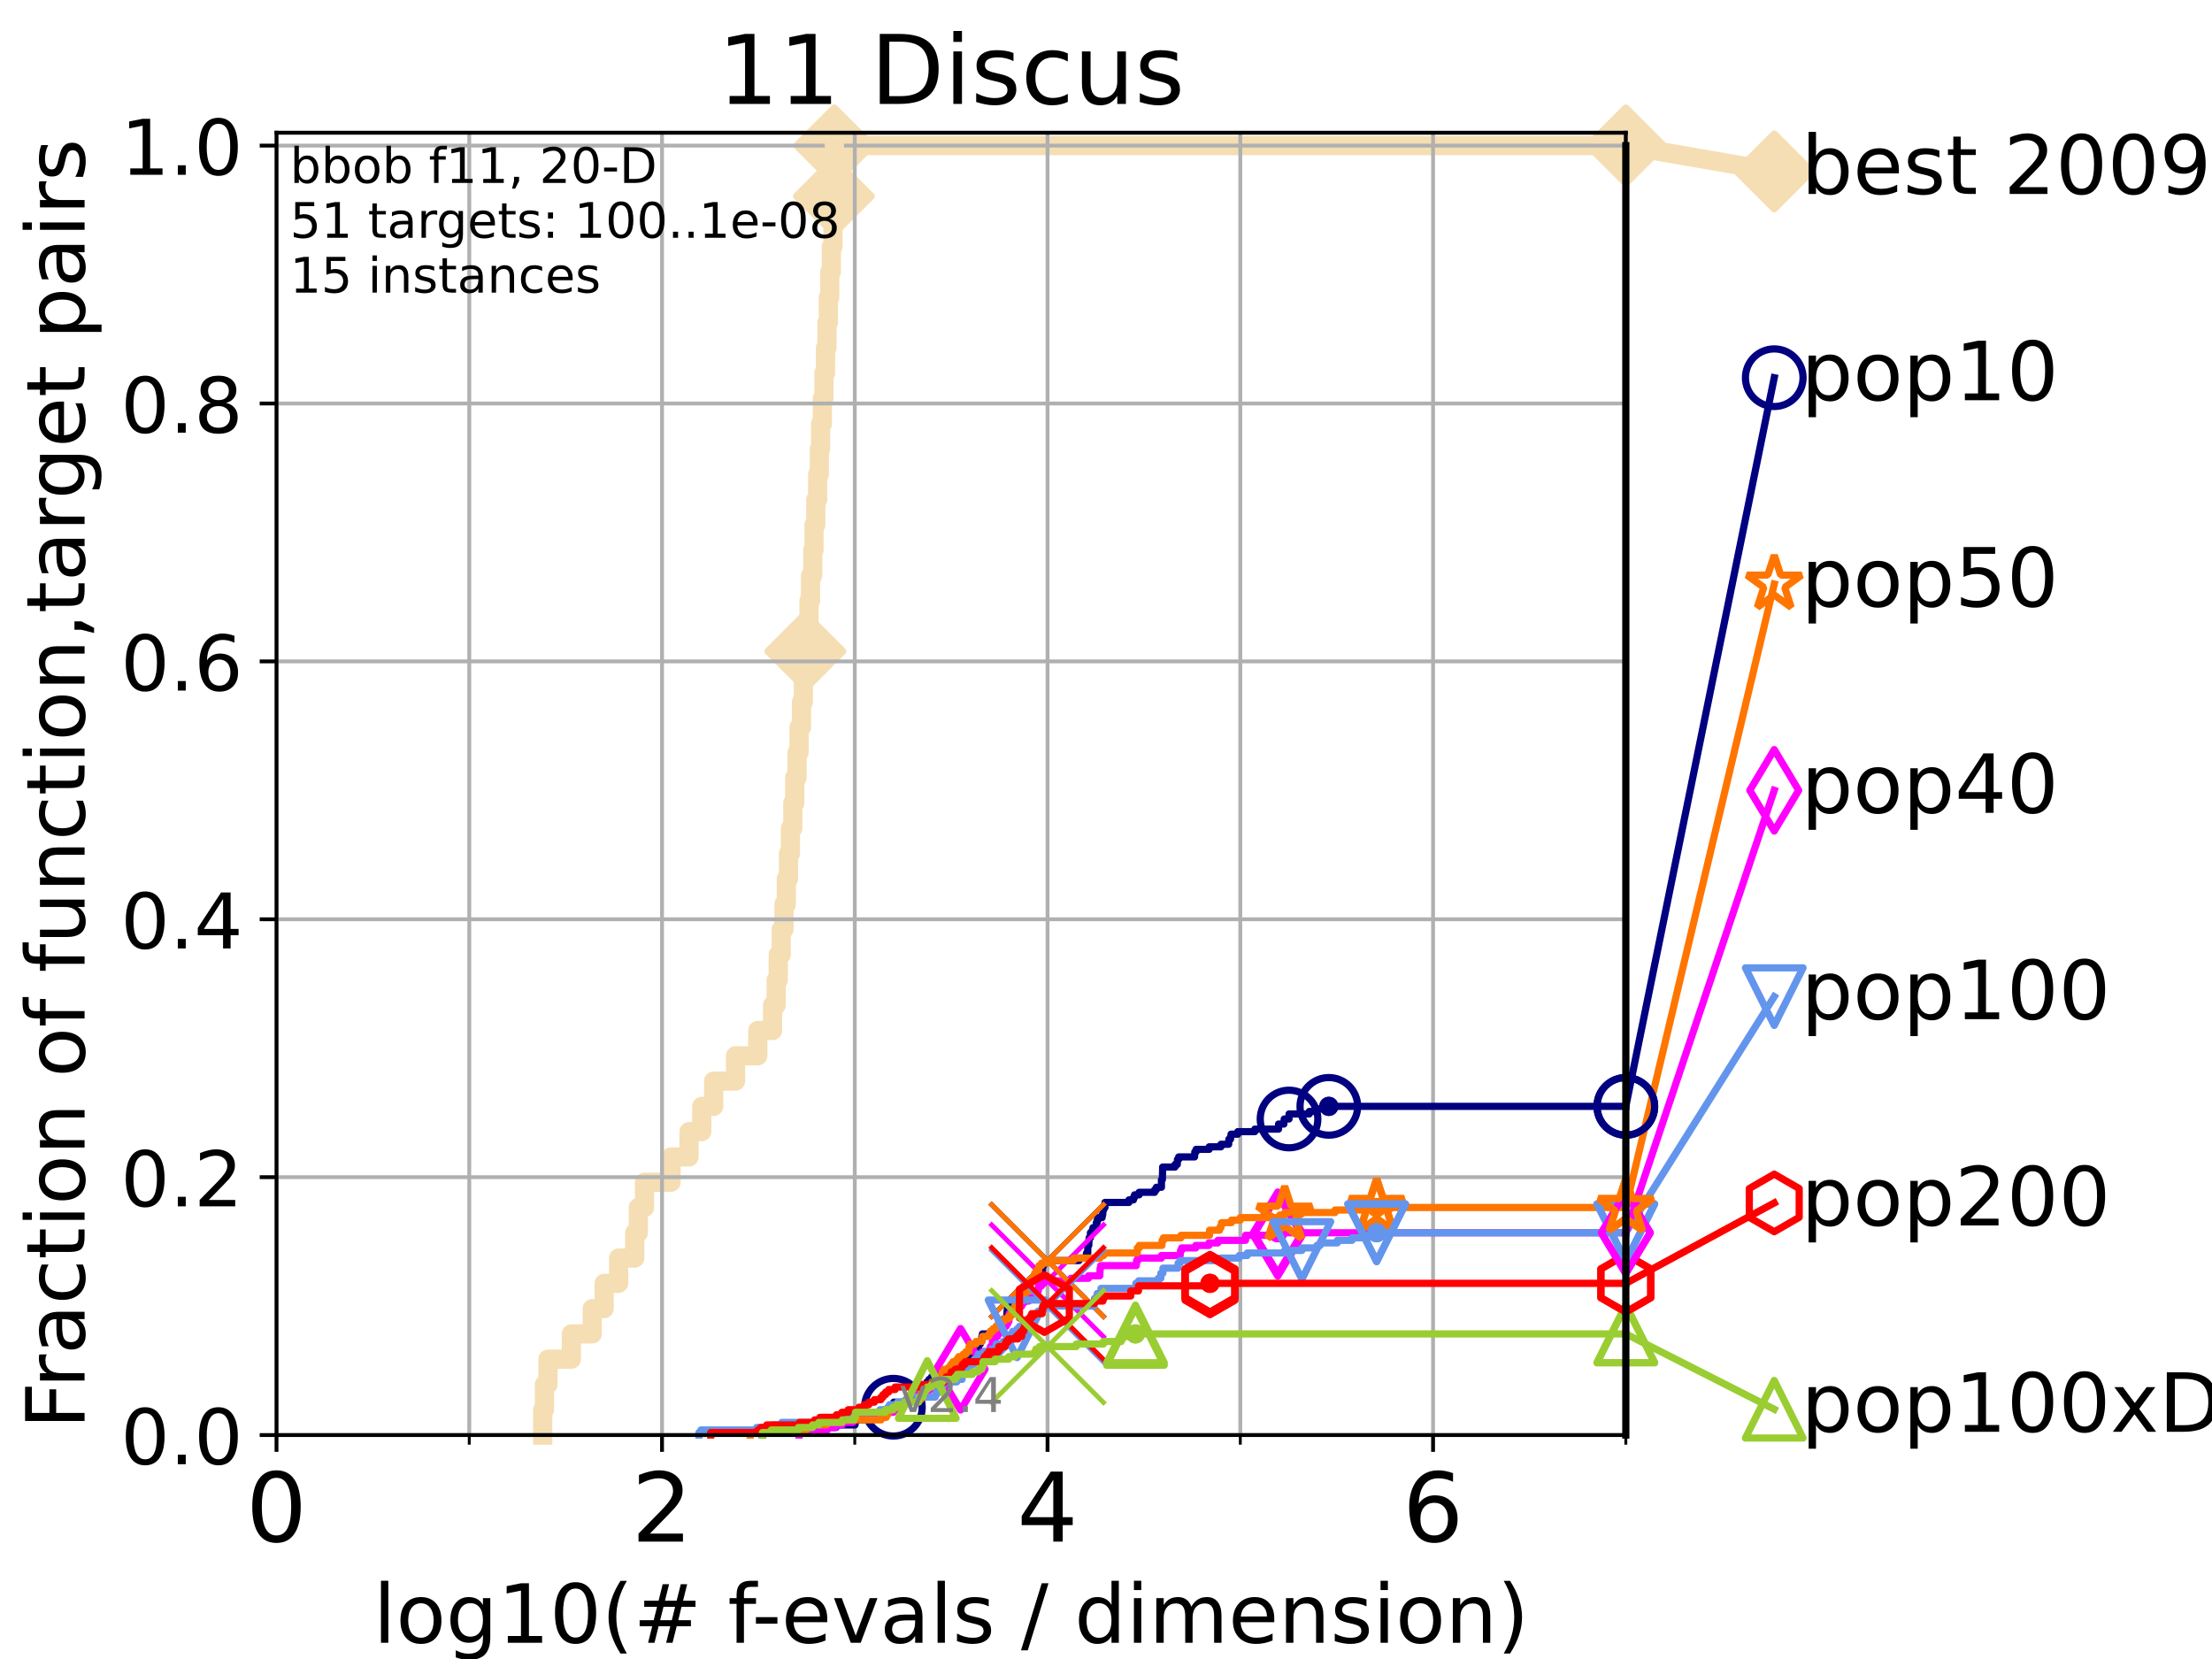 <?xml version="1.0" encoding="utf-8" standalone="no"?>
<!DOCTYPE svg PUBLIC "-//W3C//DTD SVG 1.1//EN"
  "http://www.w3.org/Graphics/SVG/1.1/DTD/svg11.dtd">
<!-- Created with matplotlib (https://matplotlib.org/) -->
<svg height="345.6pt" version="1.1" viewBox="0 0 460.8 345.6" width="460.8pt" xmlns="http://www.w3.org/2000/svg" xmlns:xlink="http://www.w3.org/1999/xlink">
 <defs>
  <style type="text/css">*{stroke-linecap:butt;stroke-linejoin:round;}</style>
 </defs>
 <g id="figure_1">
  <g id="patch_1">
   <path d="M 0 345.6 
L 460.8 345.6 
L 460.8 0 
L 0 0 
z
" style="fill:#ffffff;"/>
  </g>
  <g id="axes_1">
   <g id="patch_2">
    <path d="M 57.6 298.944 
L 338.688 298.944 
L 338.688 27.648 
L 57.6 27.648 
z
" style="fill:#ffffff;"/>
   </g>
   <g id="line2d_1">
    <path d="M 113.059 298.944 
L 113.059 293.677 
L 113.418 293.677 
L 113.418 288.41 
L 114.148 288.41 
L 114.148 283.143 
L 119.02 283.143 
L 119.02 277.877 
L 123.374 277.877 
L 123.374 272.61 
L 125.858 272.61 
L 125.858 267.343 
L 128.871 267.343 
L 128.871 262.076 
L 132.23 262.076 
L 132.23 256.809 
L 132.975 256.809 
L 132.975 251.542 
L 134.268 251.542 
L 134.268 246.275 
L 139.794 246.275 
L 139.794 241.009 
L 143.534 241.009 
L 143.534 235.742 
L 146.189 235.742 
L 146.189 230.475 
L 148.677 230.475 
L 148.677 225.208 
L 153.233 225.208 
L 153.233 219.941 
L 157.86 219.941 
L 157.86 214.674 
L 160.938 214.674 
L 160.938 209.407 
L 161.686 209.407 
L 161.686 204.141 
L 162.126 204.141 
L 162.126 198.874 
L 162.748 198.874 
L 162.748 193.607 
L 163.32 193.607 
L 163.32 188.34 
L 163.81 188.34 
L 163.81 183.073 
L 164.261 183.073 
L 164.261 177.806 
L 164.66 177.806 
L 164.66 172.539 
L 165.153 172.539 
L 165.153 167.272 
L 165.558 167.272 
L 165.558 162.006 
L 166.046 162.006 
L 166.046 156.739 
L 166.467 156.739 
L 166.467 151.472 
L 166.965 151.472 
L 166.965 146.205 
L 167.361 146.205 
L 167.361 140.938 
L 167.77 140.938 
L 167.77 135.671 
L 168.1 135.671 
L 168.1 130.404 
L 168.531 130.404 
L 168.531 125.138 
L 168.847 125.138 
L 168.847 119.871 
L 169.32 119.871 
L 169.32 114.604 
L 169.567 114.604 
L 169.567 109.337 
L 169.946 109.337 
L 169.946 104.07 
L 170.334 104.07 
L 170.334 98.803 
L 170.685 98.803 
L 170.685 93.536 
L 170.942 93.536 
L 170.942 88.27 
L 171.31 88.27 
L 171.31 83.003 
L 171.641 83.003 
L 171.641 77.736 
L 171.968 77.736 
L 171.968 72.469 
L 172.271 72.469 
L 172.271 67.202 
L 172.564 67.202 
L 172.564 61.935 
L 172.852 61.935 
L 172.852 56.668 
L 173.177 56.668 
L 173.177 51.402 
L 173.522 51.402 
L 173.522 46.135 
L 173.651 46.135 
L 173.651 40.868 
L 173.709 40.868 
L 173.709 35.601 
L 173.807 35.601 
L 173.807 30.334 
L 338.688 30.334 
" style="fill:none;stroke:#f5deb3;stroke-linecap:square;stroke-width:4;"/>
   </g>
   <g id="line2d_2">
    <defs>
     <path d="M -0 7.778 
L 7.778 0 
L 0 -7.778 
L -7.778 -0 
z
" id="m19187252a9" style="stroke:#f5deb3;stroke-linejoin:miter;stroke-width:1.5;"/>
    </defs>
    <g>
     <use style="fill:#f5deb3;stroke:#f5deb3;stroke-linejoin:miter;stroke-width:1.5;" x="167.77" xlink:href="#m19187252a9" y="135.671"/>
     <use style="fill:#f5deb3;stroke:#f5deb3;stroke-linejoin:miter;stroke-width:1.5;" x="173.709" xlink:href="#m19187252a9" y="40.868"/>
     <use style="fill:#f5deb3;stroke:#f5deb3;stroke-linejoin:miter;stroke-width:1.5;" x="173.807" xlink:href="#m19187252a9" y="30.334"/>
     <use style="fill:#f5deb3;stroke:#f5deb3;stroke-linejoin:miter;stroke-width:1.5;" x="173.807" xlink:href="#m19187252a9" y="30.334"/>
     <use style="fill:#f5deb3;stroke:#f5deb3;stroke-linejoin:miter;stroke-width:1.5;" x="338.688" xlink:href="#m19187252a9" y="30.334"/>
    </g>
   </g>
   <g id="line2d_3">
    <path style="fill:none;stroke:#f5deb3;stroke-linecap:square;stroke-width:4;"/>
    <g/>
   </g>
   <g id="line2d_4">
    <path d="M 338.688 30.334 
L 369.608 35.706 
" style="fill:none;stroke:#f5deb3;stroke-linecap:square;stroke-width:4;"/>
    <g>
     <use style="fill:#f5deb3;stroke:#f5deb3;stroke-linejoin:miter;stroke-width:1.5;" x="338.688" xlink:href="#m19187252a9" y="30.334"/>
     <use style="fill:#f5deb3;stroke:#f5deb3;stroke-linejoin:miter;stroke-width:1.5;" x="369.608" xlink:href="#m19187252a9" y="35.706"/>
    </g>
   </g>
   <g id="matplotlib.axis_1">
    <g id="xtick_1">
     <g id="line2d_5">
      <path clip-path="url(#p8a1a46dc19)" d="M 57.6 298.944 
L 57.6 27.648 
" style="fill:none;stroke:#b0b0b0;stroke-linecap:square;stroke-width:0.8;"/>
     </g>
     <g id="line2d_6">
      <defs>
       <path d="M 0 0 
L 0 3.5 
" id="mf8006995a4" style="stroke:#000000;stroke-width:0.8;"/>
      </defs>
      <g>
       <use style="stroke:#000000;stroke-width:0.8;" x="57.6" xlink:href="#mf8006995a4" y="298.944"/>
      </g>
     </g>
     <g id="text_1">
      <!-- 0 -->
      <g transform="translate(51.237 321.141)scale(0.2 -0.2)">
       <defs>
        <path d="M 31.781 66.406 
Q 24.172 66.406 20.328 58.906 
Q 16.5 51.422 16.5 36.375 
Q 16.5 21.391 20.328 13.891 
Q 24.172 6.391 31.781 6.391 
Q 39.453 6.391 43.281 13.891 
Q 47.125 21.391 47.125 36.375 
Q 47.125 51.422 43.281 58.906 
Q 39.453 66.406 31.781 66.406 
z
M 31.781 74.219 
Q 44.047 74.219 50.516 64.516 
Q 56.984 54.828 56.984 36.375 
Q 56.984 17.969 50.516 8.266 
Q 44.047 -1.422 31.781 -1.422 
Q 19.531 -1.422 13.062 8.266 
Q 6.594 17.969 6.594 36.375 
Q 6.594 54.828 13.062 64.516 
Q 19.531 74.219 31.781 74.219 
z
" id="DejaVuSans-48"/>
       </defs>
       <use xlink:href="#DejaVuSans-48"/>
      </g>
     </g>
    </g>
    <g id="xtick_2">
     <g id="line2d_7">
      <path clip-path="url(#p8a1a46dc19)" d="M 137.911 298.944 
L 137.911 27.648 
" style="fill:none;stroke:#b0b0b0;stroke-linecap:square;stroke-width:0.8;"/>
     </g>
     <g id="line2d_8">
      <g>
       <use style="stroke:#000000;stroke-width:0.8;" x="137.911" xlink:href="#mf8006995a4" y="298.944"/>
      </g>
     </g>
     <g id="text_2">
      <!-- 2 -->
      <g transform="translate(131.548 321.141)scale(0.2 -0.2)">
       <defs>
        <path d="M 19.188 8.297 
L 53.609 8.297 
L 53.609 0 
L 7.328 0 
L 7.328 8.297 
Q 12.938 14.109 22.625 23.891 
Q 32.328 33.688 34.812 36.531 
Q 39.547 41.844 41.422 45.531 
Q 43.312 49.219 43.312 52.781 
Q 43.312 58.594 39.234 62.25 
Q 35.156 65.922 28.609 65.922 
Q 23.969 65.922 18.812 64.312 
Q 13.672 62.703 7.812 59.422 
L 7.812 69.391 
Q 13.766 71.781 18.938 73 
Q 24.125 74.219 28.422 74.219 
Q 39.75 74.219 46.484 68.547 
Q 53.219 62.891 53.219 53.422 
Q 53.219 48.922 51.531 44.891 
Q 49.859 40.875 45.406 35.406 
Q 44.188 33.984 37.641 27.219 
Q 31.109 20.453 19.188 8.297 
z
" id="DejaVuSans-50"/>
       </defs>
       <use xlink:href="#DejaVuSans-50"/>
      </g>
     </g>
    </g>
    <g id="xtick_3">
     <g id="line2d_9">
      <path clip-path="url(#p8a1a46dc19)" d="M 218.222 298.944 
L 218.222 27.648 
" style="fill:none;stroke:#b0b0b0;stroke-linecap:square;stroke-width:0.8;"/>
     </g>
     <g id="line2d_10">
      <g>
       <use style="stroke:#000000;stroke-width:0.8;" x="218.222" xlink:href="#mf8006995a4" y="298.944"/>
      </g>
     </g>
     <g id="text_3">
      <!-- 4 -->
      <g transform="translate(211.859 321.141)scale(0.2 -0.2)">
       <defs>
        <path d="M 37.797 64.312 
L 12.891 25.391 
L 37.797 25.391 
z
M 35.203 72.906 
L 47.609 72.906 
L 47.609 25.391 
L 58.016 25.391 
L 58.016 17.188 
L 47.609 17.188 
L 47.609 0 
L 37.797 0 
L 37.797 17.188 
L 4.891 17.188 
L 4.891 26.703 
z
" id="DejaVuSans-52"/>
       </defs>
       <use xlink:href="#DejaVuSans-52"/>
      </g>
     </g>
    </g>
    <g id="xtick_4">
     <g id="line2d_11">
      <path clip-path="url(#p8a1a46dc19)" d="M 298.533 298.944 
L 298.533 27.648 
" style="fill:none;stroke:#b0b0b0;stroke-linecap:square;stroke-width:0.8;"/>
     </g>
     <g id="line2d_12">
      <g>
       <use style="stroke:#000000;stroke-width:0.8;" x="298.533" xlink:href="#mf8006995a4" y="298.944"/>
      </g>
     </g>
     <g id="text_4">
      <!-- 6 -->
      <g transform="translate(292.17 321.141)scale(0.2 -0.2)">
       <defs>
        <path d="M 33.016 40.375 
Q 26.375 40.375 22.484 35.828 
Q 18.609 31.297 18.609 23.391 
Q 18.609 15.531 22.484 10.953 
Q 26.375 6.391 33.016 6.391 
Q 39.656 6.391 43.531 10.953 
Q 47.406 15.531 47.406 23.391 
Q 47.406 31.297 43.531 35.828 
Q 39.656 40.375 33.016 40.375 
z
M 52.594 71.297 
L 52.594 62.312 
Q 48.875 64.062 45.094 64.984 
Q 41.312 65.922 37.594 65.922 
Q 27.828 65.922 22.672 59.328 
Q 17.531 52.734 16.797 39.406 
Q 19.672 43.656 24.016 45.922 
Q 28.375 48.188 33.594 48.188 
Q 44.578 48.188 50.953 41.516 
Q 57.328 34.859 57.328 23.391 
Q 57.328 12.156 50.688 5.359 
Q 44.047 -1.422 33.016 -1.422 
Q 20.359 -1.422 13.672 8.266 
Q 6.984 17.969 6.984 36.375 
Q 6.984 53.656 15.188 63.938 
Q 23.391 74.219 37.203 74.219 
Q 40.922 74.219 44.703 73.484 
Q 48.484 72.75 52.594 71.297 
z
" id="DejaVuSans-54"/>
       </defs>
       <use xlink:href="#DejaVuSans-54"/>
      </g>
     </g>
    </g>
    <g id="xtick_5">
     <g id="line2d_13">
      <path clip-path="url(#p8a1a46dc19)" d="M 97.755 298.944 
L 97.755 27.648 
" style="fill:none;stroke:#b0b0b0;stroke-linecap:square;stroke-width:0.8;"/>
     </g>
     <g id="line2d_14">
      <defs>
       <path d="M 0 0 
L 0 2 
" id="m0412be7678" style="stroke:#000000;stroke-width:0.6;"/>
      </defs>
      <g>
       <use style="stroke:#000000;stroke-width:0.6;" x="97.755" xlink:href="#m0412be7678" y="298.944"/>
      </g>
     </g>
    </g>
    <g id="xtick_6">
     <g id="line2d_15">
      <path clip-path="url(#p8a1a46dc19)" d="M 178.066 298.944 
L 178.066 27.648 
" style="fill:none;stroke:#b0b0b0;stroke-linecap:square;stroke-width:0.8;"/>
     </g>
     <g id="line2d_16">
      <g>
       <use style="stroke:#000000;stroke-width:0.6;" x="178.066" xlink:href="#m0412be7678" y="298.944"/>
      </g>
     </g>
    </g>
    <g id="xtick_7">
     <g id="line2d_17">
      <path clip-path="url(#p8a1a46dc19)" d="M 258.377 298.944 
L 258.377 27.648 
" style="fill:none;stroke:#b0b0b0;stroke-linecap:square;stroke-width:0.8;"/>
     </g>
     <g id="line2d_18">
      <g>
       <use style="stroke:#000000;stroke-width:0.6;" x="258.377" xlink:href="#m0412be7678" y="298.944"/>
      </g>
     </g>
    </g>
    <g id="xtick_8">
     <g id="line2d_19">
      <path clip-path="url(#p8a1a46dc19)" d="M 338.688 298.944 
L 338.688 27.648 
" style="fill:none;stroke:#b0b0b0;stroke-linecap:square;stroke-width:0.8;"/>
     </g>
     <g id="line2d_20">
      <g>
       <use style="stroke:#000000;stroke-width:0.6;" x="338.688" xlink:href="#m0412be7678" y="298.944"/>
      </g>
     </g>
    </g>
    <g id="text_5">
     <!-- log10(# f-evals / dimension) -->
     <g transform="translate(77.764 342.218)scale(0.17 -0.17)">
      <defs>
       <path d="M 9.422 75.984 
L 18.406 75.984 
L 18.406 0 
L 9.422 0 
z
" id="DejaVuSans-108"/>
       <path d="M 30.609 48.391 
Q 23.391 48.391 19.188 42.75 
Q 14.984 37.109 14.984 27.297 
Q 14.984 17.484 19.156 11.844 
Q 23.344 6.203 30.609 6.203 
Q 37.797 6.203 41.984 11.859 
Q 46.188 17.531 46.188 27.297 
Q 46.188 37.016 41.984 42.703 
Q 37.797 48.391 30.609 48.391 
z
M 30.609 56 
Q 42.328 56 49.016 48.375 
Q 55.719 40.766 55.719 27.297 
Q 55.719 13.875 49.016 6.219 
Q 42.328 -1.422 30.609 -1.422 
Q 18.844 -1.422 12.172 6.219 
Q 5.516 13.875 5.516 27.297 
Q 5.516 40.766 12.172 48.375 
Q 18.844 56 30.609 56 
z
" id="DejaVuSans-111"/>
       <path d="M 45.406 27.984 
Q 45.406 37.75 41.375 43.109 
Q 37.359 48.484 30.078 48.484 
Q 22.859 48.484 18.828 43.109 
Q 14.797 37.75 14.797 27.984 
Q 14.797 18.266 18.828 12.891 
Q 22.859 7.516 30.078 7.516 
Q 37.359 7.516 41.375 12.891 
Q 45.406 18.266 45.406 27.984 
z
M 54.391 6.781 
Q 54.391 -7.172 48.188 -13.984 
Q 42 -20.797 29.203 -20.797 
Q 24.469 -20.797 20.266 -20.094 
Q 16.062 -19.391 12.109 -17.922 
L 12.109 -9.188 
Q 16.062 -11.328 19.922 -12.344 
Q 23.781 -13.375 27.781 -13.375 
Q 36.625 -13.375 41.016 -8.766 
Q 45.406 -4.156 45.406 5.172 
L 45.406 9.625 
Q 42.625 4.781 38.281 2.391 
Q 33.938 0 27.875 0 
Q 17.828 0 11.672 7.656 
Q 5.516 15.328 5.516 27.984 
Q 5.516 40.672 11.672 48.328 
Q 17.828 56 27.875 56 
Q 33.938 56 38.281 53.609 
Q 42.625 51.219 45.406 46.391 
L 45.406 54.688 
L 54.391 54.688 
z
" id="DejaVuSans-103"/>
       <path d="M 12.406 8.297 
L 28.516 8.297 
L 28.516 63.922 
L 10.984 60.406 
L 10.984 69.391 
L 28.422 72.906 
L 38.281 72.906 
L 38.281 8.297 
L 54.391 8.297 
L 54.391 0 
L 12.406 0 
z
" id="DejaVuSans-49"/>
       <path d="M 31 75.875 
Q 24.469 64.656 21.281 53.656 
Q 18.109 42.672 18.109 31.391 
Q 18.109 20.125 21.312 9.062 
Q 24.516 -2 31 -13.188 
L 23.188 -13.188 
Q 15.875 -1.703 12.234 9.375 
Q 8.594 20.453 8.594 31.391 
Q 8.594 42.281 12.203 53.312 
Q 15.828 64.359 23.188 75.875 
z
" id="DejaVuSans-40"/>
       <path d="M 51.125 44 
L 36.922 44 
L 32.812 27.688 
L 47.125 27.688 
z
M 43.797 71.781 
L 38.719 51.516 
L 52.984 51.516 
L 58.109 71.781 
L 65.922 71.781 
L 60.891 51.516 
L 76.125 51.516 
L 76.125 44 
L 58.984 44 
L 54.984 27.688 
L 70.516 27.688 
L 70.516 20.219 
L 53.078 20.219 
L 48 0 
L 40.188 0 
L 45.219 20.219 
L 30.906 20.219 
L 25.875 0 
L 18.016 0 
L 23.094 20.219 
L 7.719 20.219 
L 7.719 27.688 
L 24.906 27.688 
L 29 44 
L 13.281 44 
L 13.281 51.516 
L 30.906 51.516 
L 35.891 71.781 
z
" id="DejaVuSans-35"/>
       <path id="DejaVuSans-32"/>
       <path d="M 37.109 75.984 
L 37.109 68.5 
L 28.516 68.5 
Q 23.688 68.5 21.797 66.547 
Q 19.922 64.594 19.922 59.516 
L 19.922 54.688 
L 34.719 54.688 
L 34.719 47.703 
L 19.922 47.703 
L 19.922 0 
L 10.891 0 
L 10.891 47.703 
L 2.297 47.703 
L 2.297 54.688 
L 10.891 54.688 
L 10.891 58.5 
Q 10.891 67.625 15.141 71.797 
Q 19.391 75.984 28.609 75.984 
z
" id="DejaVuSans-102"/>
       <path d="M 4.891 31.391 
L 31.203 31.391 
L 31.203 23.391 
L 4.891 23.391 
z
" id="DejaVuSans-45"/>
       <path d="M 56.203 29.594 
L 56.203 25.203 
L 14.891 25.203 
Q 15.484 15.922 20.484 11.062 
Q 25.484 6.203 34.422 6.203 
Q 39.594 6.203 44.453 7.469 
Q 49.312 8.734 54.109 11.281 
L 54.109 2.781 
Q 49.266 0.734 44.188 -0.344 
Q 39.109 -1.422 33.891 -1.422 
Q 20.797 -1.422 13.156 6.188 
Q 5.516 13.812 5.516 26.812 
Q 5.516 40.234 12.766 48.109 
Q 20.016 56 32.328 56 
Q 43.359 56 49.781 48.891 
Q 56.203 41.797 56.203 29.594 
z
M 47.219 32.234 
Q 47.125 39.594 43.094 43.984 
Q 39.062 48.391 32.422 48.391 
Q 24.906 48.391 20.391 44.141 
Q 15.875 39.891 15.188 32.172 
z
" id="DejaVuSans-101"/>
       <path d="M 2.984 54.688 
L 12.5 54.688 
L 29.594 8.797 
L 46.688 54.688 
L 56.203 54.688 
L 35.688 0 
L 23.484 0 
z
" id="DejaVuSans-118"/>
       <path d="M 34.281 27.484 
Q 23.391 27.484 19.188 25 
Q 14.984 22.516 14.984 16.5 
Q 14.984 11.719 18.141 8.906 
Q 21.297 6.109 26.703 6.109 
Q 34.188 6.109 38.703 11.406 
Q 43.219 16.703 43.219 25.484 
L 43.219 27.484 
z
M 52.203 31.203 
L 52.203 0 
L 43.219 0 
L 43.219 8.297 
Q 40.141 3.328 35.547 0.953 
Q 30.953 -1.422 24.312 -1.422 
Q 15.922 -1.422 10.953 3.297 
Q 6 8.016 6 15.922 
Q 6 25.141 12.172 29.828 
Q 18.359 34.516 30.609 34.516 
L 43.219 34.516 
L 43.219 35.406 
Q 43.219 41.609 39.141 45 
Q 35.062 48.391 27.688 48.391 
Q 23 48.391 18.547 47.266 
Q 14.109 46.141 10.016 43.891 
L 10.016 52.203 
Q 14.938 54.109 19.578 55.047 
Q 24.219 56 28.609 56 
Q 40.484 56 46.344 49.844 
Q 52.203 43.703 52.203 31.203 
z
" id="DejaVuSans-97"/>
       <path d="M 44.281 53.078 
L 44.281 44.578 
Q 40.484 46.531 36.375 47.5 
Q 32.281 48.484 27.875 48.484 
Q 21.188 48.484 17.844 46.438 
Q 14.5 44.391 14.5 40.281 
Q 14.5 37.156 16.891 35.375 
Q 19.281 33.594 26.516 31.984 
L 29.594 31.297 
Q 39.156 29.25 43.188 25.516 
Q 47.219 21.781 47.219 15.094 
Q 47.219 7.469 41.188 3.016 
Q 35.156 -1.422 24.609 -1.422 
Q 20.219 -1.422 15.453 -0.562 
Q 10.688 0.297 5.422 2 
L 5.422 11.281 
Q 10.406 8.688 15.234 7.391 
Q 20.062 6.109 24.812 6.109 
Q 31.156 6.109 34.562 8.281 
Q 37.984 10.453 37.984 14.406 
Q 37.984 18.062 35.516 20.016 
Q 33.062 21.969 24.703 23.781 
L 21.578 24.516 
Q 13.234 26.266 9.516 29.906 
Q 5.812 33.547 5.812 39.891 
Q 5.812 47.609 11.281 51.797 
Q 16.75 56 26.812 56 
Q 31.781 56 36.172 55.266 
Q 40.578 54.547 44.281 53.078 
z
" id="DejaVuSans-115"/>
       <path d="M 25.391 72.906 
L 33.688 72.906 
L 8.297 -9.281 
L 0 -9.281 
z
" id="DejaVuSans-47"/>
       <path d="M 45.406 46.391 
L 45.406 75.984 
L 54.391 75.984 
L 54.391 0 
L 45.406 0 
L 45.406 8.203 
Q 42.578 3.328 38.25 0.953 
Q 33.938 -1.422 27.875 -1.422 
Q 17.969 -1.422 11.734 6.484 
Q 5.516 14.406 5.516 27.297 
Q 5.516 40.188 11.734 48.094 
Q 17.969 56 27.875 56 
Q 33.938 56 38.25 53.625 
Q 42.578 51.266 45.406 46.391 
z
M 14.797 27.297 
Q 14.797 17.391 18.875 11.75 
Q 22.953 6.109 30.078 6.109 
Q 37.203 6.109 41.297 11.75 
Q 45.406 17.391 45.406 27.297 
Q 45.406 37.203 41.297 42.844 
Q 37.203 48.484 30.078 48.484 
Q 22.953 48.484 18.875 42.844 
Q 14.797 37.203 14.797 27.297 
z
" id="DejaVuSans-100"/>
       <path d="M 9.422 54.688 
L 18.406 54.688 
L 18.406 0 
L 9.422 0 
z
M 9.422 75.984 
L 18.406 75.984 
L 18.406 64.594 
L 9.422 64.594 
z
" id="DejaVuSans-105"/>
       <path d="M 52 44.188 
Q 55.375 50.25 60.062 53.125 
Q 64.75 56 71.094 56 
Q 79.641 56 84.281 50.016 
Q 88.922 44.047 88.922 33.016 
L 88.922 0 
L 79.891 0 
L 79.891 32.719 
Q 79.891 40.578 77.094 44.375 
Q 74.312 48.188 68.609 48.188 
Q 61.625 48.188 57.562 43.547 
Q 53.516 38.922 53.516 30.906 
L 53.516 0 
L 44.484 0 
L 44.484 32.719 
Q 44.484 40.625 41.703 44.406 
Q 38.922 48.188 33.109 48.188 
Q 26.219 48.188 22.156 43.531 
Q 18.109 38.875 18.109 30.906 
L 18.109 0 
L 9.078 0 
L 9.078 54.688 
L 18.109 54.688 
L 18.109 46.188 
Q 21.188 51.219 25.484 53.609 
Q 29.781 56 35.688 56 
Q 41.656 56 45.828 52.969 
Q 50 49.953 52 44.188 
z
" id="DejaVuSans-109"/>
       <path d="M 54.891 33.016 
L 54.891 0 
L 45.906 0 
L 45.906 32.719 
Q 45.906 40.484 42.875 44.328 
Q 39.844 48.188 33.797 48.188 
Q 26.516 48.188 22.312 43.547 
Q 18.109 38.922 18.109 30.906 
L 18.109 0 
L 9.078 0 
L 9.078 54.688 
L 18.109 54.688 
L 18.109 46.188 
Q 21.344 51.125 25.703 53.562 
Q 30.078 56 35.797 56 
Q 45.219 56 50.047 50.172 
Q 54.891 44.344 54.891 33.016 
z
" id="DejaVuSans-110"/>
       <path d="M 8.016 75.875 
L 15.828 75.875 
Q 23.141 64.359 26.781 53.312 
Q 30.422 42.281 30.422 31.391 
Q 30.422 20.453 26.781 9.375 
Q 23.141 -1.703 15.828 -13.188 
L 8.016 -13.188 
Q 14.5 -2 17.703 9.062 
Q 20.906 20.125 20.906 31.391 
Q 20.906 42.672 17.703 53.656 
Q 14.5 64.656 8.016 75.875 
z
" id="DejaVuSans-41"/>
      </defs>
      <use xlink:href="#DejaVuSans-108"/>
      <use x="27.783" xlink:href="#DejaVuSans-111"/>
      <use x="88.965" xlink:href="#DejaVuSans-103"/>
      <use x="152.441" xlink:href="#DejaVuSans-49"/>
      <use x="216.064" xlink:href="#DejaVuSans-48"/>
      <use x="279.688" xlink:href="#DejaVuSans-40"/>
      <use x="318.701" xlink:href="#DejaVuSans-35"/>
      <use x="402.49" xlink:href="#DejaVuSans-32"/>
      <use x="434.277" xlink:href="#DejaVuSans-102"/>
      <use x="463.982" xlink:href="#DejaVuSans-45"/>
      <use x="500.066" xlink:href="#DejaVuSans-101"/>
      <use x="561.59" xlink:href="#DejaVuSans-118"/>
      <use x="620.77" xlink:href="#DejaVuSans-97"/>
      <use x="682.049" xlink:href="#DejaVuSans-108"/>
      <use x="709.832" xlink:href="#DejaVuSans-115"/>
      <use x="761.932" xlink:href="#DejaVuSans-32"/>
      <use x="793.719" xlink:href="#DejaVuSans-47"/>
      <use x="827.41" xlink:href="#DejaVuSans-32"/>
      <use x="859.197" xlink:href="#DejaVuSans-100"/>
      <use x="922.674" xlink:href="#DejaVuSans-105"/>
      <use x="950.457" xlink:href="#DejaVuSans-109"/>
      <use x="1047.869" xlink:href="#DejaVuSans-101"/>
      <use x="1109.393" xlink:href="#DejaVuSans-110"/>
      <use x="1172.771" xlink:href="#DejaVuSans-115"/>
      <use x="1224.871" xlink:href="#DejaVuSans-105"/>
      <use x="1252.654" xlink:href="#DejaVuSans-111"/>
      <use x="1313.836" xlink:href="#DejaVuSans-110"/>
      <use x="1377.215" xlink:href="#DejaVuSans-41"/>
     </g>
    </g>
   </g>
   <g id="matplotlib.axis_2">
    <g id="ytick_1">
     <g id="line2d_21">
      <path clip-path="url(#p8a1a46dc19)" d="M 57.6 298.944 
L 338.688 298.944 
" style="fill:none;stroke:#b0b0b0;stroke-linecap:square;stroke-width:0.8;"/>
     </g>
     <g id="line2d_22">
      <defs>
       <path d="M 0 0 
L -3.5 0 
" id="m40ee1759b0" style="stroke:#000000;stroke-width:0.8;"/>
      </defs>
      <g>
       <use style="stroke:#000000;stroke-width:0.8;" x="57.6" xlink:href="#m40ee1759b0" y="298.944"/>
      </g>
     </g>
     <g id="text_6">
      <!-- 0.0 -->
      <g transform="translate(25.155 305.023)scale(0.16 -0.16)">
       <defs>
        <path d="M 10.688 12.406 
L 21 12.406 
L 21 0 
L 10.688 0 
z
" id="DejaVuSans-46"/>
       </defs>
       <use xlink:href="#DejaVuSans-48"/>
       <use x="63.623" xlink:href="#DejaVuSans-46"/>
       <use x="95.41" xlink:href="#DejaVuSans-48"/>
      </g>
     </g>
    </g>
    <g id="ytick_2">
     <g id="line2d_23">
      <path clip-path="url(#p8a1a46dc19)" d="M 57.6 245.222 
L 338.688 245.222 
" style="fill:none;stroke:#b0b0b0;stroke-linecap:square;stroke-width:0.8;"/>
     </g>
     <g id="line2d_24">
      <g>
       <use style="stroke:#000000;stroke-width:0.8;" x="57.6" xlink:href="#m40ee1759b0" y="245.222"/>
      </g>
     </g>
     <g id="text_7">
      <!-- 0.2 -->
      <g transform="translate(25.155 251.301)scale(0.16 -0.16)">
       <use xlink:href="#DejaVuSans-48"/>
       <use x="63.623" xlink:href="#DejaVuSans-46"/>
       <use x="95.41" xlink:href="#DejaVuSans-50"/>
      </g>
     </g>
    </g>
    <g id="ytick_3">
     <g id="line2d_25">
      <path clip-path="url(#p8a1a46dc19)" d="M 57.6 191.5 
L 338.688 191.5 
" style="fill:none;stroke:#b0b0b0;stroke-linecap:square;stroke-width:0.8;"/>
     </g>
     <g id="line2d_26">
      <g>
       <use style="stroke:#000000;stroke-width:0.8;" x="57.6" xlink:href="#m40ee1759b0" y="191.5"/>
      </g>
     </g>
     <g id="text_8">
      <!-- 0.4 -->
      <g transform="translate(25.155 197.579)scale(0.16 -0.16)">
       <use xlink:href="#DejaVuSans-48"/>
       <use x="63.623" xlink:href="#DejaVuSans-46"/>
       <use x="95.41" xlink:href="#DejaVuSans-52"/>
      </g>
     </g>
    </g>
    <g id="ytick_4">
     <g id="line2d_27">
      <path clip-path="url(#p8a1a46dc19)" d="M 57.6 137.778 
L 338.688 137.778 
" style="fill:none;stroke:#b0b0b0;stroke-linecap:square;stroke-width:0.8;"/>
     </g>
     <g id="line2d_28">
      <g>
       <use style="stroke:#000000;stroke-width:0.8;" x="57.6" xlink:href="#m40ee1759b0" y="137.778"/>
      </g>
     </g>
     <g id="text_9">
      <!-- 0.6 -->
      <g transform="translate(25.155 143.857)scale(0.16 -0.16)">
       <use xlink:href="#DejaVuSans-48"/>
       <use x="63.623" xlink:href="#DejaVuSans-46"/>
       <use x="95.41" xlink:href="#DejaVuSans-54"/>
      </g>
     </g>
    </g>
    <g id="ytick_5">
     <g id="line2d_29">
      <path clip-path="url(#p8a1a46dc19)" d="M 57.6 84.056 
L 338.688 84.056 
" style="fill:none;stroke:#b0b0b0;stroke-linecap:square;stroke-width:0.8;"/>
     </g>
     <g id="line2d_30">
      <g>
       <use style="stroke:#000000;stroke-width:0.8;" x="57.6" xlink:href="#m40ee1759b0" y="84.056"/>
      </g>
     </g>
     <g id="text_10">
      <!-- 0.8 -->
      <g transform="translate(25.155 90.135)scale(0.16 -0.16)">
       <defs>
        <path d="M 31.781 34.625 
Q 24.75 34.625 20.719 30.859 
Q 16.703 27.094 16.703 20.516 
Q 16.703 13.922 20.719 10.156 
Q 24.75 6.391 31.781 6.391 
Q 38.812 6.391 42.859 10.172 
Q 46.922 13.969 46.922 20.516 
Q 46.922 27.094 42.891 30.859 
Q 38.875 34.625 31.781 34.625 
z
M 21.922 38.812 
Q 15.578 40.375 12.031 44.719 
Q 8.5 49.078 8.5 55.328 
Q 8.5 64.062 14.719 69.141 
Q 20.953 74.219 31.781 74.219 
Q 42.672 74.219 48.875 69.141 
Q 55.078 64.062 55.078 55.328 
Q 55.078 49.078 51.531 44.719 
Q 48 40.375 41.703 38.812 
Q 48.828 37.156 52.797 32.312 
Q 56.781 27.484 56.781 20.516 
Q 56.781 9.906 50.312 4.234 
Q 43.844 -1.422 31.781 -1.422 
Q 19.734 -1.422 13.25 4.234 
Q 6.781 9.906 6.781 20.516 
Q 6.781 27.484 10.781 32.312 
Q 14.797 37.156 21.922 38.812 
z
M 18.312 54.391 
Q 18.312 48.734 21.844 45.562 
Q 25.391 42.391 31.781 42.391 
Q 38.141 42.391 41.719 45.562 
Q 45.312 48.734 45.312 54.391 
Q 45.312 60.062 41.719 63.234 
Q 38.141 66.406 31.781 66.406 
Q 25.391 66.406 21.844 63.234 
Q 18.312 60.062 18.312 54.391 
z
" id="DejaVuSans-56"/>
       </defs>
       <use xlink:href="#DejaVuSans-48"/>
       <use x="63.623" xlink:href="#DejaVuSans-46"/>
       <use x="95.41" xlink:href="#DejaVuSans-56"/>
      </g>
     </g>
    </g>
    <g id="ytick_6">
     <g id="line2d_31">
      <path clip-path="url(#p8a1a46dc19)" d="M 57.6 30.334 
L 338.688 30.334 
" style="fill:none;stroke:#b0b0b0;stroke-linecap:square;stroke-width:0.8;"/>
     </g>
     <g id="line2d_32">
      <g>
       <use style="stroke:#000000;stroke-width:0.8;" x="57.6" xlink:href="#m40ee1759b0" y="30.334"/>
      </g>
     </g>
     <g id="text_11">
      <!-- 1.0 -->
      <g transform="translate(25.155 36.413)scale(0.16 -0.16)">
       <use xlink:href="#DejaVuSans-49"/>
       <use x="63.623" xlink:href="#DejaVuSans-46"/>
       <use x="95.41" xlink:href="#DejaVuSans-48"/>
      </g>
     </g>
    </g>
    <g id="text_12">
     <!-- Fraction of function,target pairs -->
     <g transform="translate(17.62 297.681)rotate(-90)scale(0.17 -0.17)">
      <defs>
       <path d="M 9.812 72.906 
L 51.703 72.906 
L 51.703 64.594 
L 19.672 64.594 
L 19.672 43.109 
L 48.578 43.109 
L 48.578 34.812 
L 19.672 34.812 
L 19.672 0 
L 9.812 0 
z
" id="DejaVuSans-70"/>
       <path d="M 41.109 46.297 
Q 39.594 47.172 37.812 47.578 
Q 36.031 48 33.891 48 
Q 26.266 48 22.188 43.047 
Q 18.109 38.094 18.109 28.812 
L 18.109 0 
L 9.078 0 
L 9.078 54.688 
L 18.109 54.688 
L 18.109 46.188 
Q 20.953 51.172 25.484 53.578 
Q 30.031 56 36.531 56 
Q 37.453 56 38.578 55.875 
Q 39.703 55.766 41.062 55.516 
z
" id="DejaVuSans-114"/>
       <path d="M 48.781 52.594 
L 48.781 44.188 
Q 44.969 46.297 41.141 47.344 
Q 37.312 48.391 33.406 48.391 
Q 24.656 48.391 19.812 42.844 
Q 14.984 37.312 14.984 27.297 
Q 14.984 17.281 19.812 11.734 
Q 24.656 6.203 33.406 6.203 
Q 37.312 6.203 41.141 7.25 
Q 44.969 8.297 48.781 10.406 
L 48.781 2.094 
Q 45.016 0.344 40.984 -0.531 
Q 36.969 -1.422 32.422 -1.422 
Q 20.062 -1.422 12.781 6.344 
Q 5.516 14.109 5.516 27.297 
Q 5.516 40.672 12.859 48.328 
Q 20.219 56 33.016 56 
Q 37.156 56 41.109 55.141 
Q 45.062 54.297 48.781 52.594 
z
" id="DejaVuSans-99"/>
       <path d="M 18.312 70.219 
L 18.312 54.688 
L 36.812 54.688 
L 36.812 47.703 
L 18.312 47.703 
L 18.312 18.016 
Q 18.312 11.328 20.141 9.422 
Q 21.969 7.516 27.594 7.516 
L 36.812 7.516 
L 36.812 0 
L 27.594 0 
Q 17.188 0 13.234 3.875 
Q 9.281 7.766 9.281 18.016 
L 9.281 47.703 
L 2.688 47.703 
L 2.688 54.688 
L 9.281 54.688 
L 9.281 70.219 
z
" id="DejaVuSans-116"/>
       <path d="M 8.5 21.578 
L 8.5 54.688 
L 17.484 54.688 
L 17.484 21.922 
Q 17.484 14.156 20.5 10.266 
Q 23.531 6.391 29.594 6.391 
Q 36.859 6.391 41.078 11.031 
Q 45.312 15.672 45.312 23.688 
L 45.312 54.688 
L 54.297 54.688 
L 54.297 0 
L 45.312 0 
L 45.312 8.406 
Q 42.047 3.422 37.719 1 
Q 33.406 -1.422 27.688 -1.422 
Q 18.266 -1.422 13.375 4.438 
Q 8.5 10.297 8.5 21.578 
z
M 31.109 56 
z
" id="DejaVuSans-117"/>
       <path d="M 11.719 12.406 
L 22.016 12.406 
L 22.016 4 
L 14.016 -11.625 
L 7.719 -11.625 
L 11.719 4 
z
" id="DejaVuSans-44"/>
       <path d="M 18.109 8.203 
L 18.109 -20.797 
L 9.078 -20.797 
L 9.078 54.688 
L 18.109 54.688 
L 18.109 46.391 
Q 20.953 51.266 25.266 53.625 
Q 29.594 56 35.594 56 
Q 45.562 56 51.781 48.094 
Q 58.016 40.188 58.016 27.297 
Q 58.016 14.406 51.781 6.484 
Q 45.562 -1.422 35.594 -1.422 
Q 29.594 -1.422 25.266 0.953 
Q 20.953 3.328 18.109 8.203 
z
M 48.688 27.297 
Q 48.688 37.203 44.609 42.844 
Q 40.531 48.484 33.406 48.484 
Q 26.266 48.484 22.188 42.844 
Q 18.109 37.203 18.109 27.297 
Q 18.109 17.391 22.188 11.75 
Q 26.266 6.109 33.406 6.109 
Q 40.531 6.109 44.609 11.75 
Q 48.688 17.391 48.688 27.297 
z
" id="DejaVuSans-112"/>
      </defs>
      <use xlink:href="#DejaVuSans-70"/>
      <use x="50.27" xlink:href="#DejaVuSans-114"/>
      <use x="91.383" xlink:href="#DejaVuSans-97"/>
      <use x="152.662" xlink:href="#DejaVuSans-99"/>
      <use x="207.643" xlink:href="#DejaVuSans-116"/>
      <use x="246.852" xlink:href="#DejaVuSans-105"/>
      <use x="274.635" xlink:href="#DejaVuSans-111"/>
      <use x="335.816" xlink:href="#DejaVuSans-110"/>
      <use x="399.195" xlink:href="#DejaVuSans-32"/>
      <use x="430.982" xlink:href="#DejaVuSans-111"/>
      <use x="492.164" xlink:href="#DejaVuSans-102"/>
      <use x="527.369" xlink:href="#DejaVuSans-32"/>
      <use x="559.156" xlink:href="#DejaVuSans-102"/>
      <use x="594.361" xlink:href="#DejaVuSans-117"/>
      <use x="657.74" xlink:href="#DejaVuSans-110"/>
      <use x="721.119" xlink:href="#DejaVuSans-99"/>
      <use x="776.1" xlink:href="#DejaVuSans-116"/>
      <use x="815.309" xlink:href="#DejaVuSans-105"/>
      <use x="843.092" xlink:href="#DejaVuSans-111"/>
      <use x="904.273" xlink:href="#DejaVuSans-110"/>
      <use x="967.652" xlink:href="#DejaVuSans-44"/>
      <use x="999.439" xlink:href="#DejaVuSans-116"/>
      <use x="1038.648" xlink:href="#DejaVuSans-97"/>
      <use x="1099.928" xlink:href="#DejaVuSans-114"/>
      <use x="1139.291" xlink:href="#DejaVuSans-103"/>
      <use x="1202.768" xlink:href="#DejaVuSans-101"/>
      <use x="1264.291" xlink:href="#DejaVuSans-116"/>
      <use x="1303.5" xlink:href="#DejaVuSans-32"/>
      <use x="1335.287" xlink:href="#DejaVuSans-112"/>
      <use x="1398.764" xlink:href="#DejaVuSans-97"/>
      <use x="1460.043" xlink:href="#DejaVuSans-105"/>
      <use x="1487.826" xlink:href="#DejaVuSans-114"/>
      <use x="1528.939" xlink:href="#DejaVuSans-115"/>
     </g>
    </g>
   </g>
   <g id="line2d_33">
    <defs>
     <path d="M 0 1.5 
C 0.398 1.5 0.779 1.342 1.061 1.061 
C 1.342 0.779 1.5 0.398 1.5 0 
C 1.5 -0.398 1.342 -0.779 1.061 -1.061 
C 0.779 -1.342 0.398 -1.5 0 -1.5 
C -0.398 -1.5 -0.779 -1.342 -1.061 -1.061 
C -1.342 -0.779 -1.5 -0.398 -1.5 0 
C -1.5 0.398 -1.342 0.779 -1.061 1.061 
C -0.779 1.342 -0.398 1.5 0 1.5 
z
" id="m66e1de0c05" style="stroke:#f5deb3;"/>
    </defs>
    <g>
     <use style="fill:#f5deb3;stroke:#f5deb3;" x="173.807" xlink:href="#m66e1de0c05" y="30.334"/>
     <use style="fill:#f5deb3;stroke:#f5deb3;" x="173.807" xlink:href="#m66e1de0c05" y="30.334"/>
    </g>
   </g>
   <g id="line2d_34">
    <defs>
     <path d="M 0 1.5 
C 0.398 1.5 0.779 1.342 1.061 1.061 
C 1.342 0.779 1.5 0.398 1.5 0 
C 1.5 -0.398 1.342 -0.779 1.061 -1.061 
C 0.779 -1.342 0.398 -1.5 0 -1.5 
C -0.398 -1.5 -0.779 -1.342 -1.061 -1.061 
C -1.342 -0.779 -1.5 -0.398 -1.5 0 
C -1.5 0.398 -1.342 0.779 -1.061 1.061 
C -0.779 1.342 -0.398 1.5 0 1.5 
z
" id="m796bbc8260" style="stroke:#000080;"/>
    </defs>
    <g>
     <use style="fill:#000080;stroke:#000080;" x="276.819" xlink:href="#m796bbc8260" y="230.475"/>
     <use style="fill:#000080;stroke:#000080;" x="276.819" xlink:href="#m796bbc8260" y="230.475"/>
    </g>
   </g>
   <g id="line2d_35">
    <path d="M 158.822 298.944 
L 158.822 298.417 
L 159.01 298.417 
L 159.01 297.891 
L 172.092 297.891 
L 172.092 297.364 
L 174.176 297.364 
L 174.176 296.837 
L 178.113 296.837 
L 178.113 296.311 
L 178.261 296.311 
L 178.261 295.784 
L 181.508 295.784 
L 181.508 295.257 
L 182.889 295.257 
L 182.889 294.731 
L 183.91 294.731 
L 183.91 294.204 
L 184.336 294.204 
L 184.336 293.677 
L 185.062 293.677 
L 185.062 293.15 
L 186.109 293.15 
L 186.193 292.097 
L 189.093 292.097 
L 189.093 291.57 
L 189.447 291.57 
L 189.447 291.044 
L 189.797 291.044 
L 189.797 290.517 
L 190.475 290.517 
L 190.475 289.99 
L 191.144 289.99 
L 191.144 289.464 
L 192.044 289.464 
L 192.044 288.937 
L 192.914 288.937 
L 192.914 288.41 
L 193.101 288.41 
L 193.101 287.884 
L 193.542 287.884 
L 193.542 287.357 
L 194.06 287.357 
L 194.06 286.83 
L 195.081 286.83 
L 195.081 286.304 
L 196.375 286.304 
L 196.375 285.777 
L 197.199 285.777 
L 197.199 285.25 
L 198.723 285.25 
L 198.723 284.723 
L 199.599 284.723 
L 199.599 284.197 
L 200.464 284.197 
L 200.464 283.67 
L 201.512 283.67 
L 201.6 282.617 
L 202.502 282.617 
L 202.502 281.563 
L 203.707 281.563 
L 203.707 281.037 
L 203.851 281.037 
L 203.865 279.983 
L 204.222 279.983 
L 204.222 279.457 
L 204.498 279.457 
L 204.53 278.403 
L 204.648 278.403 
L 204.648 277.877 
L 206.353 277.877 
L 206.353 277.35 
L 208.027 277.35 
L 208.027 276.823 
L 208.699 276.823 
L 208.699 276.296 
L 208.84 276.296 
L 208.921 275.243 
L 209.116 275.243 
L 209.116 274.716 
L 209.718 274.716 
L 209.788 273.136 
L 209.84 273.136 
L 209.84 272.61 
L 210.533 272.61 
L 210.533 272.083 
L 211.207 272.083 
L 211.207 271.03 
L 212.227 271.03 
L 212.227 270.503 
L 213.261 270.503 
L 213.261 269.976 
L 213.601 269.976 
L 213.601 269.45 
L 213.775 269.45 
L 213.775 268.923 
L 213.98 268.923 
L 213.998 267.87 
L 214.163 267.87 
L 214.163 267.343 
L 214.501 267.343 
L 214.501 266.816 
L 214.904 266.816 
L 214.904 266.289 
L 216.475 266.289 
L 216.475 265.763 
L 216.773 265.763 
L 216.773 265.236 
L 216.998 265.236 
L 216.998 264.709 
L 217.127 264.709 
L 217.22 263.656 
L 217.425 263.656 
L 217.425 263.129 
L 217.974 263.129 
L 217.974 262.603 
L 224.774 262.603 
L 224.774 262.076 
L 226.242 262.076 
L 226.344 261.023 
L 226.598 261.023 
L 226.618 259.443 
L 226.814 259.443 
L 226.881 257.862 
L 227.153 257.862 
L 227.153 256.809 
L 227.522 256.809 
L 227.522 256.282 
L 227.675 256.282 
L 227.675 255.756 
L 228.38 255.756 
L 228.38 254.702 
L 228.548 254.702 
L 228.548 254.176 
L 228.73 254.176 
L 228.73 253.649 
L 229.592 253.649 
L 229.592 253.122 
L 229.709 253.122 
L 229.771 252.069 
L 229.916 252.069 
L 229.916 251.542 
L 230.186 251.542 
L 230.186 250.489 
L 235.174 250.489 
L 235.174 249.962 
L 236.119 249.962 
L 236.119 249.436 
L 236.344 249.436 
L 236.344 248.909 
L 237.299 248.909 
L 237.299 248.382 
L 240.528 248.382 
L 240.528 247.855 
L 240.891 247.855 
L 240.891 247.329 
L 241.948 247.329 
L 241.948 245.749 
L 242.144 245.749 
L 242.202 243.115 
L 244.774 243.115 
L 244.774 242.589 
L 245.244 242.589 
L 245.283 241.535 
L 245.543 241.535 
L 245.543 241.009 
L 248.849 241.009 
L 248.901 239.955 
L 249.17 239.955 
L 249.17 239.428 
L 251.901 239.428 
L 251.901 238.902 
L 254.337 238.902 
L 254.337 238.375 
L 255.958 238.375 
L 255.988 237.322 
L 256.341 237.322 
L 256.341 236.795 
L 256.453 236.795 
L 256.453 236.268 
L 257.854 236.268 
L 257.854 235.742 
L 261.408 235.742 
L 261.408 235.215 
L 266.344 235.215 
L 266.344 234.162 
L 267.458 234.162 
L 267.526 233.108 
L 268.529 233.108 
L 268.529 232.055 
L 272.743 232.055 
L 272.743 231.528 
L 274.21 231.528 
L 274.21 231.001 
L 276.819 231.001 
L 276.819 230.475 
L 338.688 230.475 
L 338.688 230.475 
" style="fill:none;stroke:#000080;stroke-linecap:square;stroke-width:1.5;"/>
   </g>
   <g id="line2d_36">
    <defs>
     <path d="M 0 6 
C 1.591 6 3.117 5.368 4.243 4.243 
C 5.368 3.117 6 1.591 6 0 
C 6 -1.591 5.368 -3.117 4.243 -4.243 
C 3.117 -5.368 1.591 -6 0 -6 
C -1.591 -6 -3.117 -5.368 -4.243 -4.243 
C -5.368 -3.117 -6 -1.591 -6 0 
C -6 1.591 -5.368 3.117 -4.243 4.243 
C -3.117 5.368 -1.591 6 0 6 
z
" id="m00a0a64a16" style="stroke:#000080;stroke-width:1.5;"/>
    </defs>
    <g>
     <use style="fill-opacity:0;stroke:#000080;stroke-width:1.5;" x="186.109" xlink:href="#m00a0a64a16" y="293.15"/>
     <use style="fill-opacity:0;stroke:#000080;stroke-width:1.5;" x="268.529" xlink:href="#m00a0a64a16" y="233.108"/>
     <use style="fill-opacity:0;stroke:#000080;stroke-width:1.5;" x="276.819" xlink:href="#m00a0a64a16" y="230.475"/>
     <use style="fill-opacity:0;stroke:#000080;stroke-width:1.5;" x="338.688" xlink:href="#m00a0a64a16" y="230.475"/>
    </g>
   </g>
   <g id="line2d_37">
    <path style="fill:none;stroke:#000080;stroke-linecap:square;stroke-width:1.5;"/>
    <g/>
   </g>
   <g id="line2d_38">
    <path clip-path="url(#p8a1a46dc19)" d="M 218.222 262.603 
" style="fill:none;stroke:#000080;stroke-linecap:square;stroke-width:1.5;"/>
    <defs>
     <path d="M -12 12 
L 12 -12 
M -12 -12 
L 12 12 
" id="m2086bbcfcc" style="stroke:#000080;"/>
    </defs>
    <g clip-path="url(#p8a1a46dc19)">
     <use style="fill:#000080;stroke:#000080;" x="218.222" xlink:href="#m2086bbcfcc" y="262.603"/>
    </g>
   </g>
   <g id="line2d_39">
    <defs>
     <path d="M 0 1.5 
C 0.398 1.5 0.779 1.342 1.061 1.061 
C 1.342 0.779 1.5 0.398 1.5 0 
C 1.5 -0.398 1.342 -0.779 1.061 -1.061 
C 0.779 -1.342 0.398 -1.5 0 -1.5 
C -0.398 -1.5 -0.779 -1.342 -1.061 -1.061 
C -1.342 -0.779 -1.5 -0.398 -1.5 0 
C -1.5 0.398 -1.342 0.779 -1.061 1.061 
C -0.779 1.342 -0.398 1.5 0 1.5 
z
" id="mf35c67bf1a" style="stroke:#ff00ff;"/>
    </defs>
    <g>
     <use style="fill:#ff00ff;stroke:#ff00ff;" x="266.183" xlink:href="#mf35c67bf1a" y="256.809"/>
     <use style="fill:#ff00ff;stroke:#ff00ff;" x="266.183" xlink:href="#mf35c67bf1a" y="256.809"/>
    </g>
   </g>
   <g id="line2d_40">
    <path d="M 166.462 298.944 
L 166.462 298.417 
L 171.28 298.417 
L 171.28 297.891 
L 172.356 297.891 
L 172.356 297.364 
L 174.011 297.364 
L 174.011 296.837 
L 175.473 296.837 
L 175.473 296.311 
L 177.685 296.311 
L 177.685 295.784 
L 177.996 295.784 
L 177.996 295.257 
L 184.267 295.257 
L 184.267 294.731 
L 184.577 294.731 
L 184.577 294.204 
L 186.143 294.204 
L 186.143 293.677 
L 186.616 293.677 
L 186.616 293.15 
L 188.16 293.15 
L 188.21 292.097 
L 189.037 292.097 
L 189.037 291.57 
L 189.382 291.57 
L 189.382 291.044 
L 189.646 291.044 
L 189.646 290.517 
L 190.788 290.517 
L 190.788 289.99 
L 193.274 289.99 
L 193.274 289.464 
L 193.814 289.464 
L 193.814 288.937 
L 194.574 288.937 
L 194.574 288.41 
L 197.012 288.41 
L 197.012 287.884 
L 197.899 287.884 
L 197.899 287.357 
L 198.223 287.357 
L 198.223 286.83 
L 198.495 286.83 
L 198.495 286.304 
L 199.107 286.304 
L 199.107 285.777 
L 199.295 285.777 
L 199.295 285.25 
L 200.105 285.25 
L 200.105 284.723 
L 201.348 284.723 
L 201.348 284.197 
L 202.167 284.197 
L 202.167 283.67 
L 203.904 283.67 
L 203.904 283.143 
L 204.1 283.143 
L 204.1 282.617 
L 204.523 282.617 
L 204.523 282.09 
L 204.646 282.09 
L 204.646 281.563 
L 206.137 281.563 
L 206.137 281.037 
L 206.332 281.037 
L 206.332 280.51 
L 206.657 280.51 
L 206.738 279.457 
L 206.845 279.457 
L 206.845 278.93 
L 207.262 278.93 
L 207.262 278.403 
L 207.806 278.403 
L 207.806 277.877 
L 208.134 277.877 
L 208.134 277.35 
L 208.259 277.35 
L 208.259 276.823 
L 209.049 276.823 
L 209.049 276.296 
L 209.614 276.296 
L 209.614 275.77 
L 209.938 275.77 
L 209.938 275.243 
L 210.187 275.243 
L 210.212 273.663 
L 210.582 273.663 
L 210.582 273.136 
L 211.812 273.136 
L 211.902 272.083 
L 212.849 272.083 
L 212.849 271.556 
L 213.01 271.556 
L 213.01 271.03 
L 214.318 271.03 
L 214.318 270.503 
L 215.637 270.503 
L 215.74 269.45 
L 216.118 269.45 
L 216.118 268.923 
L 216.306 268.923 
L 216.326 267.87 
L 216.956 267.87 
L 216.956 267.343 
L 217.504 267.343 
L 217.504 266.816 
L 223.098 266.816 
L 223.098 266.289 
L 226.761 266.289 
L 226.761 265.763 
L 229.113 265.763 
L 229.172 264.183 
L 229.29 264.183 
L 229.29 263.656 
L 236.707 263.656 
L 236.771 262.603 
L 237.045 262.603 
L 237.045 262.076 
L 241.943 262.076 
L 241.943 261.549 
L 245.843 261.549 
L 245.926 260.496 
L 246.148 260.496 
L 246.148 259.969 
L 249.098 259.969 
L 249.098 259.443 
L 251.84 259.443 
L 251.84 258.916 
L 253.695 258.916 
L 253.695 258.389 
L 259.468 258.389 
L 259.468 257.336 
L 266.183 257.336 
L 266.183 256.809 
L 338.688 256.809 
L 338.688 256.809 
" style="fill:none;stroke:#ff00ff;stroke-linecap:square;stroke-width:1.5;"/>
   </g>
   <g id="line2d_41">
    <defs>
     <path d="M -0 8.485 
L 5.091 0 
L 0 -8.485 
L -5.091 -0 
z
" id="mb9d663b01d" style="stroke:#ff00ff;stroke-linejoin:miter;stroke-width:1.5;"/>
    </defs>
    <g>
     <use style="fill-opacity:0;stroke:#ff00ff;stroke-linejoin:miter;stroke-width:1.5;" x="200.105" xlink:href="#mb9d663b01d" y="285.25"/>
     <use style="fill-opacity:0;stroke:#ff00ff;stroke-linejoin:miter;stroke-width:1.5;" x="266.183" xlink:href="#mb9d663b01d" y="257.336"/>
     <use style="fill-opacity:0;stroke:#ff00ff;stroke-linejoin:miter;stroke-width:1.5;" x="266.183" xlink:href="#mb9d663b01d" y="256.809"/>
     <use style="fill-opacity:0;stroke:#ff00ff;stroke-linejoin:miter;stroke-width:1.5;" x="338.688" xlink:href="#mb9d663b01d" y="256.809"/>
    </g>
   </g>
   <g id="line2d_42">
    <path style="fill:none;stroke:#ff00ff;stroke-linecap:square;stroke-width:1.5;"/>
    <g/>
   </g>
   <g id="line2d_43">
    <path clip-path="url(#p8a1a46dc19)" d="M 218.222 266.816 
" style="fill:none;stroke:#ff00ff;stroke-linecap:square;stroke-width:1.5;"/>
    <defs>
     <path d="M -12 12 
L 12 -12 
M -12 -12 
L 12 12 
" id="m73386a168a" style="stroke:#ff00ff;"/>
    </defs>
    <g clip-path="url(#p8a1a46dc19)">
     <use style="fill:#ff00ff;stroke:#ff00ff;" x="218.222" xlink:href="#m73386a168a" y="266.816"/>
    </g>
   </g>
   <g id="line2d_44">
    <defs>
     <path d="M 0 1.5 
C 0.398 1.5 0.779 1.342 1.061 1.061 
C 1.342 0.779 1.5 0.398 1.5 0 
C 1.5 -0.398 1.342 -0.779 1.061 -1.061 
C 0.779 -1.342 0.398 -1.5 0 -1.5 
C -0.398 -1.5 -0.779 -1.342 -1.061 -1.061 
C -1.342 -0.779 -1.5 -0.398 -1.5 0 
C -1.5 0.398 -1.342 0.779 -1.061 1.061 
C -0.779 1.342 -0.398 1.5 0 1.5 
z
" id="me737979be9" style="stroke:#ff7500;"/>
    </defs>
    <g>
     <use style="fill:#ff7500;stroke:#ff7500;" x="286.788" xlink:href="#me737979be9" y="251.542"/>
     <use style="fill:#ff7500;stroke:#ff7500;" x="286.788" xlink:href="#me737979be9" y="251.542"/>
    </g>
   </g>
   <g id="line2d_45">
    <path d="M 156.276 298.944 
L 156.276 298.417 
L 156.697 298.417 
L 156.697 297.891 
L 167.997 297.891 
L 167.997 297.364 
L 168.45 297.364 
L 168.45 296.837 
L 172.195 296.837 
L 172.198 295.784 
L 183.561 295.784 
L 183.561 295.257 
L 184.625 295.257 
L 184.625 294.731 
L 184.918 294.731 
L 184.918 294.204 
L 185.12 294.204 
L 185.12 293.677 
L 186.181 293.677 
L 186.181 293.15 
L 187.763 293.15 
L 187.763 292.624 
L 188.432 292.624 
L 188.432 292.097 
L 189.042 292.097 
L 189.042 291.57 
L 191.827 291.57 
L 191.912 289.99 
L 192.189 289.99 
L 192.221 288.937 
L 193.489 288.937 
L 193.489 288.41 
L 194.148 288.41 
L 194.148 287.884 
L 195.094 287.884 
L 195.094 287.357 
L 195.347 287.357 
L 195.347 286.83 
L 196.223 286.83 
L 196.322 285.777 
L 196.624 285.777 
L 196.624 285.25 
L 197.722 285.25 
L 197.722 284.723 
L 198.111 284.723 
L 198.111 284.197 
L 198.526 284.197 
L 198.526 283.67 
L 199.332 283.67 
L 199.332 283.143 
L 199.711 283.143 
L 199.711 282.617 
L 200.663 282.617 
L 200.663 282.09 
L 201.247 282.09 
L 201.247 281.563 
L 201.84 281.563 
L 201.861 280.51 
L 202.128 280.51 
L 202.128 279.983 
L 203.329 279.983 
L 203.329 279.457 
L 204.561 279.457 
L 204.643 278.403 
L 206.016 278.403 
L 206.016 277.877 
L 206.289 277.877 
L 206.289 277.35 
L 206.845 277.35 
L 206.845 276.823 
L 207.47 276.823 
L 207.47 276.296 
L 207.935 276.296 
L 207.935 275.77 
L 208.461 275.77 
L 208.461 275.243 
L 209.165 275.243 
L 209.165 274.716 
L 210.125 274.716 
L 210.125 274.19 
L 210.601 274.19 
L 210.601 273.663 
L 211.32 273.663 
L 211.341 272.083 
L 211.598 272.083 
L 211.598 271.556 
L 211.991 271.556 
L 211.991 271.03 
L 212.923 271.03 
L 212.923 270.503 
L 213.445 270.503 
L 213.526 269.45 
L 213.663 269.45 
L 213.663 268.923 
L 214.435 268.923 
L 214.514 267.343 
L 214.81 267.343 
L 214.81 266.816 
L 215.165 266.816 
L 215.165 266.289 
L 215.391 266.289 
L 215.391 265.763 
L 215.543 265.763 
L 215.543 265.236 
L 215.865 265.236 
L 215.865 264.709 
L 216.358 264.709 
L 216.444 263.656 
L 216.965 263.656 
L 216.965 263.129 
L 218.1 263.129 
L 218.1 262.603 
L 223.653 262.603 
L 223.653 262.076 
L 229.171 262.076 
L 229.171 261.549 
L 229.91 261.549 
L 229.91 261.023 
L 236.924 261.023 
L 236.924 259.969 
L 237.34 259.969 
L 237.34 259.443 
L 242.056 259.443 
L 242.092 258.389 
L 242.367 258.389 
L 242.367 257.862 
L 246.016 257.862 
L 246.016 257.336 
L 251.963 257.336 
L 251.963 256.282 
L 254.057 256.282 
L 254.057 255.756 
L 254.333 255.756 
L 254.333 255.229 
L 254.47 255.229 
L 254.47 254.702 
L 256.526 254.702 
L 256.526 254.176 
L 258.365 254.176 
L 258.365 253.649 
L 266.566 253.649 
L 266.566 253.122 
L 267.624 253.122 
L 267.624 252.596 
L 278.104 252.596 
L 278.104 252.069 
L 286.788 252.069 
L 286.788 251.542 
L 338.688 251.542 
L 338.688 251.542 
" style="fill:none;stroke:#ff7500;stroke-linecap:square;stroke-width:1.5;"/>
   </g>
   <g id="line2d_46">
    <defs>
     <path d="M 0 -6 
L -1.347 -1.854 
L -5.706 -1.854 
L -2.18 0.708 
L -3.527 4.854 
L -0 2.292 
L 3.527 4.854 
L 2.18 0.708 
L 5.706 -1.854 
L 1.347 -1.854 
z
" id="m68bffe3b98" style="stroke:#ff7500;stroke-linejoin:bevel;stroke-width:1.5;"/>
    </defs>
    <g>
     <use style="fill-opacity:0;stroke:#ff7500;stroke-linejoin:bevel;stroke-width:1.5;" x="267.624" xlink:href="#m68bffe3b98" y="253.122"/>
     <use style="fill-opacity:0;stroke:#ff7500;stroke-linejoin:bevel;stroke-width:1.5;" x="286.788" xlink:href="#m68bffe3b98" y="251.542"/>
     <use style="fill-opacity:0;stroke:#ff7500;stroke-linejoin:bevel;stroke-width:1.5;" x="286.788" xlink:href="#m68bffe3b98" y="251.542"/>
     <use style="fill-opacity:0;stroke:#ff7500;stroke-linejoin:bevel;stroke-width:1.5;" x="338.688" xlink:href="#m68bffe3b98" y="251.542"/>
    </g>
   </g>
   <g id="line2d_47">
    <path style="fill:none;stroke:#ff7500;stroke-linecap:square;stroke-width:1.5;"/>
    <g/>
   </g>
   <g id="line2d_48">
    <path clip-path="url(#p8a1a46dc19)" d="M 218.222 262.603 
" style="fill:none;stroke:#ff7500;stroke-linecap:square;stroke-width:1.5;"/>
    <defs>
     <path d="M -12 12 
L 12 -12 
M -12 -12 
L 12 12 
" id="m07fa5eb47e" style="stroke:#ff7500;"/>
    </defs>
    <g clip-path="url(#p8a1a46dc19)">
     <use style="fill:#ff7500;stroke:#ff7500;" x="218.222" xlink:href="#m07fa5eb47e" y="262.603"/>
    </g>
   </g>
   <g id="line2d_49">
    <defs>
     <path d="M 0 1.5 
C 0.398 1.5 0.779 1.342 1.061 1.061 
C 1.342 0.779 1.5 0.398 1.5 0 
C 1.5 -0.398 1.342 -0.779 1.061 -1.061 
C 0.779 -1.342 0.398 -1.5 0 -1.5 
C -0.398 -1.5 -0.779 -1.342 -1.061 -1.061 
C -1.342 -0.779 -1.5 -0.398 -1.5 0 
C -1.5 0.398 -1.342 0.779 -1.061 1.061 
C -0.779 1.342 -0.398 1.5 0 1.5 
z
" id="m30977136a7" style="stroke:#6495ed;"/>
    </defs>
    <g>
     <use style="fill:#6495ed;stroke:#6495ed;" x="286.779" xlink:href="#m30977136a7" y="256.809"/>
     <use style="fill:#6495ed;stroke:#6495ed;" x="286.779" xlink:href="#m30977136a7" y="256.809"/>
    </g>
   </g>
   <g id="line2d_50">
    <path d="M 145.61 298.944 
L 145.61 298.417 
L 146.014 298.417 
L 146.014 297.891 
L 157.647 297.891 
L 157.647 297.364 
L 160.936 297.364 
L 160.936 296.837 
L 162.861 296.837 
L 162.861 296.311 
L 170.587 296.311 
L 170.587 295.784 
L 175.255 295.784 
L 175.255 295.257 
L 176.4 295.257 
L 176.4 294.731 
L 177.614 294.731 
L 177.614 294.204 
L 183.302 294.204 
L 183.302 293.677 
L 185.113 293.677 
L 185.113 293.15 
L 185.32 293.15 
L 185.32 292.624 
L 186.944 292.624 
L 186.944 292.097 
L 188.623 292.097 
L 188.623 291.57 
L 190.288 291.57 
L 190.288 291.044 
L 194.813 291.044 
L 194.813 290.517 
L 195.097 290.517 
L 195.097 289.99 
L 195.561 289.99 
L 195.635 288.937 
L 196.404 288.937 
L 196.431 287.884 
L 199.302 287.884 
L 199.302 287.357 
L 200.414 287.357 
L 200.447 286.304 
L 200.637 286.304 
L 200.637 285.777 
L 201.168 285.777 
L 201.168 285.25 
L 201.733 285.25 
L 201.733 284.723 
L 202.166 284.723 
L 202.166 284.197 
L 202.865 284.197 
L 202.865 283.67 
L 202.981 283.67 
L 202.981 283.143 
L 203.665 283.143 
L 203.665 282.617 
L 203.804 282.617 
L 203.804 282.09 
L 205.037 282.09 
L 205.037 281.563 
L 206.522 281.563 
L 206.522 281.037 
L 207.391 281.037 
L 207.391 280.51 
L 207.531 280.51 
L 207.531 279.983 
L 208.985 279.983 
L 208.985 279.457 
L 209.933 279.457 
L 209.933 278.93 
L 210.114 278.93 
L 210.114 278.403 
L 210.59 278.403 
L 210.59 277.877 
L 210.954 277.877 
L 210.954 277.35 
L 211.88 277.35 
L 211.88 276.823 
L 212.372 276.823 
L 212.372 276.296 
L 213.232 276.296 
L 213.232 275.77 
L 213.344 275.77 
L 213.344 275.243 
L 214.288 275.243 
L 214.288 274.716 
L 215.178 274.716 
L 215.178 274.19 
L 215.473 274.19 
L 215.473 273.663 
L 216.254 273.663 
L 216.254 273.136 
L 217.085 273.136 
L 217.085 272.61 
L 217.67 272.61 
L 217.67 272.083 
L 227.901 272.083 
L 227.993 270.503 
L 228.454 270.503 
L 228.454 269.976 
L 228.576 269.976 
L 228.576 269.45 
L 229.353 269.45 
L 229.353 268.396 
L 236.617 268.396 
L 236.617 267.343 
L 237.199 267.343 
L 237.199 266.816 
L 241.3 266.816 
L 241.3 266.289 
L 241.828 266.289 
L 241.828 265.236 
L 242.262 265.236 
L 242.262 264.183 
L 245.399 264.183 
L 245.417 263.129 
L 245.835 263.129 
L 245.835 262.603 
L 254.203 262.603 
L 254.203 262.076 
L 258.152 262.076 
L 258.152 261.549 
L 259.834 261.549 
L 259.834 261.023 
L 267.599 261.023 
L 267.599 260.496 
L 271.209 260.496 
L 271.209 259.969 
L 274.335 259.969 
L 274.335 259.443 
L 275.02 259.443 
L 275.02 258.916 
L 278.591 258.916 
L 278.591 258.389 
L 281.644 258.389 
L 281.644 257.862 
L 284.979 257.862 
L 284.979 257.336 
L 286.779 257.336 
L 286.779 256.809 
L 338.688 256.809 
L 338.688 256.809 
" style="fill:none;stroke:#6495ed;stroke-linecap:square;stroke-width:1.5;"/>
   </g>
   <g id="line2d_51">
    <defs>
     <path d="M -0 6 
L 6 -6 
L -6 -6 
z
" id="mc90a47aa65" style="stroke:#6495ed;stroke-linejoin:miter;stroke-width:1.5;"/>
    </defs>
    <g>
     <use style="fill-opacity:0;stroke:#6495ed;stroke-linejoin:miter;stroke-width:1.5;" x="211.88" xlink:href="#mc90a47aa65" y="276.823"/>
     <use style="fill-opacity:0;stroke:#6495ed;stroke-linejoin:miter;stroke-width:1.5;" x="271.209" xlink:href="#mc90a47aa65" y="260.496"/>
     <use style="fill-opacity:0;stroke:#6495ed;stroke-linejoin:miter;stroke-width:1.5;" x="286.779" xlink:href="#mc90a47aa65" y="256.809"/>
     <use style="fill-opacity:0;stroke:#6495ed;stroke-linejoin:miter;stroke-width:1.5;" x="286.779" xlink:href="#mc90a47aa65" y="256.809"/>
     <use style="fill-opacity:0;stroke:#6495ed;stroke-linejoin:miter;stroke-width:1.5;" x="338.688" xlink:href="#mc90a47aa65" y="256.809"/>
    </g>
   </g>
   <g id="line2d_52">
    <path style="fill:none;stroke:#6495ed;stroke-linecap:square;stroke-width:1.5;"/>
    <g/>
   </g>
   <g id="line2d_53">
    <path clip-path="url(#p8a1a46dc19)" d="M 218.222 272.083 
" style="fill:none;stroke:#6495ed;stroke-linecap:square;stroke-width:1.5;"/>
    <defs>
     <path d="M -12 12 
L 12 -12 
M -12 -12 
L 12 12 
" id="m2f71bfaa39" style="stroke:#6495ed;"/>
    </defs>
    <g clip-path="url(#p8a1a46dc19)">
     <use style="fill:#6495ed;stroke:#6495ed;" x="218.222" xlink:href="#m2f71bfaa39" y="272.083"/>
    </g>
   </g>
   <g id="line2d_54">
    <defs>
     <path d="M 0 1.5 
C 0.398 1.5 0.779 1.342 1.061 1.061 
C 1.342 0.779 1.5 0.398 1.5 0 
C 1.5 -0.398 1.342 -0.779 1.061 -1.061 
C 0.779 -1.342 0.398 -1.5 0 -1.5 
C -0.398 -1.5 -0.779 -1.342 -1.061 -1.061 
C -1.342 -0.779 -1.5 -0.398 -1.5 0 
C -1.5 0.398 -1.342 0.779 -1.061 1.061 
C -0.779 1.342 -0.398 1.5 0 1.5 
z
" id="md5d270fa45" style="stroke:#ff0000;"/>
    </defs>
    <g>
     <use style="fill:#ff0000;stroke:#ff0000;" x="252.065" xlink:href="#md5d270fa45" y="267.343"/>
     <use style="fill:#ff0000;stroke:#ff0000;" x="252.065" xlink:href="#md5d270fa45" y="267.343"/>
    </g>
   </g>
   <g id="line2d_55">
    <path d="M 148.055 298.944 
L 148.055 298.417 
L 157.851 298.417 
L 157.851 297.891 
L 158.466 297.891 
L 158.466 297.364 
L 159.728 297.364 
L 159.728 296.837 
L 166.533 296.837 
L 166.533 296.311 
L 169.702 296.311 
L 169.702 295.784 
L 170.805 295.784 
L 170.805 295.257 
L 174.237 295.257 
L 174.237 294.731 
L 175.37 294.731 
L 175.37 294.204 
L 176.669 294.204 
L 176.669 293.677 
L 178.944 293.677 
L 178.944 293.15 
L 180.075 293.15 
L 180.075 292.624 
L 181.003 292.624 
L 181.003 292.097 
L 182.153 292.097 
L 182.153 291.57 
L 183.521 291.57 
L 183.521 291.044 
L 183.947 291.044 
L 183.947 290.517 
L 184.497 290.517 
L 184.497 289.99 
L 185.121 289.99 
L 185.121 289.464 
L 186.474 289.464 
L 186.474 288.937 
L 191.707 288.937 
L 191.707 288.41 
L 194.397 288.41 
L 194.397 287.884 
L 196.827 287.884 
L 196.827 287.357 
L 197.099 287.357 
L 197.099 286.83 
L 198.054 286.83 
L 198.054 286.304 
L 198.166 286.304 
L 198.166 285.777 
L 198.99 285.777 
L 198.99 285.25 
L 200.25 285.25 
L 200.25 284.723 
L 200.505 284.723 
L 200.505 284.197 
L 201.065 284.197 
L 201.065 283.67 
L 204.832 283.67 
L 204.832 283.143 
L 205.06 283.143 
L 205.06 282.617 
L 205.542 282.617 
L 205.542 282.09 
L 205.975 282.09 
L 205.975 281.563 
L 208.003 281.563 
L 208.003 281.037 
L 208.059 281.037 
L 208.059 280.51 
L 209.369 280.51 
L 209.369 279.983 
L 209.57 279.983 
L 209.57 279.457 
L 210.039 279.457 
L 210.039 278.93 
L 212.05 278.93 
L 212.05 278.403 
L 212.825 278.403 
L 212.825 277.877 
L 212.906 277.877 
L 212.906 277.35 
L 213.236 277.35 
L 213.236 276.823 
L 213.396 276.823 
L 213.396 276.296 
L 213.767 276.296 
L 213.767 275.77 
L 214.092 275.77 
L 214.092 275.243 
L 214.18 275.243 
L 214.18 274.716 
L 214.661 274.716 
L 214.661 274.19 
L 214.907 274.19 
L 214.907 273.663 
L 217.104 273.663 
L 217.104 273.136 
L 217.159 273.136 
L 217.159 272.61 
L 217.256 272.61 
L 217.256 272.083 
L 217.568 272.083 
L 217.568 271.556 
L 227.994 271.556 
L 227.994 271.03 
L 229.76 271.03 
L 229.76 270.503 
L 229.986 270.503 
L 229.986 269.976 
L 235.556 269.976 
L 235.556 268.923 
L 237.166 268.923 
L 237.166 267.87 
L 252.065 267.87 
L 252.065 267.343 
L 338.688 267.343 
" style="fill:none;stroke:#ff0000;stroke-linecap:square;stroke-width:1.5;"/>
   </g>
   <g id="line2d_56">
    <defs>
     <path d="M 0 -6 
L -5.196 -3 
L -5.196 3 
L -0 6 
L 5.196 3 
L 5.196 -3 
z
" id="mb64617452b" style="stroke:#ff0000;stroke-linejoin:miter;stroke-width:1.5;"/>
    </defs>
    <g>
     <use style="fill-opacity:0;stroke:#ff0000;stroke-linejoin:miter;stroke-width:1.5;" x="217.568" xlink:href="#mb64617452b" y="271.556"/>
     <use style="fill-opacity:0;stroke:#ff0000;stroke-linejoin:miter;stroke-width:1.5;" x="252.065" xlink:href="#mb64617452b" y="267.87"/>
     <use style="fill-opacity:0;stroke:#ff0000;stroke-linejoin:miter;stroke-width:1.5;" x="252.065" xlink:href="#mb64617452b" y="267.343"/>
     <use style="fill-opacity:0;stroke:#ff0000;stroke-linejoin:miter;stroke-width:1.5;" x="252.065" xlink:href="#mb64617452b" y="267.343"/>
     <use style="fill-opacity:0;stroke:#ff0000;stroke-linejoin:miter;stroke-width:1.5;" x="338.688" xlink:href="#mb64617452b" y="267.343"/>
    </g>
   </g>
   <g id="line2d_57">
    <path style="fill:none;stroke:#ff0000;stroke-linecap:square;stroke-width:1.5;"/>
    <g/>
   </g>
   <g id="line2d_58">
    <path clip-path="url(#p8a1a46dc19)" d="M 218.222 271.556 
" style="fill:none;stroke:#ff0000;stroke-linecap:square;stroke-width:1.5;"/>
    <defs>
     <path d="M -12 12 
L 12 -12 
M -12 -12 
L 12 12 
" id="mafba9ef872" style="stroke:#ff0000;"/>
    </defs>
    <g clip-path="url(#p8a1a46dc19)">
     <use style="fill:#ff0000;stroke:#ff0000;" x="218.222" xlink:href="#mafba9ef872" y="271.556"/>
    </g>
   </g>
   <g id="line2d_59">
    <defs>
     <path d="M 0 1.5 
C 0.398 1.5 0.779 1.342 1.061 1.061 
C 1.342 0.779 1.5 0.398 1.5 0 
C 1.5 -0.398 1.342 -0.779 1.061 -1.061 
C 0.779 -1.342 0.398 -1.5 0 -1.5 
C -0.398 -1.5 -0.779 -1.342 -1.061 -1.061 
C -1.342 -0.779 -1.5 -0.398 -1.5 0 
C -1.5 0.398 -1.342 0.779 -1.061 1.061 
C -0.779 1.342 -0.398 1.5 0 1.5 
z
" id="mbf0441ebef" style="stroke:#9acd32;"/>
    </defs>
    <g>
     <use style="fill:#9acd32;stroke:#9acd32;" x="236.532" xlink:href="#mbf0441ebef" y="277.877"/>
     <use style="fill:#9acd32;stroke:#9acd32;" x="236.532" xlink:href="#mbf0441ebef" y="277.877"/>
    </g>
   </g>
   <g id="line2d_60">
    <path d="M 158.827 298.944 
L 158.827 298.417 
L 160.661 298.417 
L 160.661 297.891 
L 166.319 297.891 
L 166.319 297.364 
L 169.268 297.364 
L 169.268 296.837 
L 170.555 296.837 
L 170.555 296.311 
L 175.468 296.311 
L 175.468 295.784 
L 177.899 295.784 
L 177.899 295.257 
L 178.21 295.257 
L 178.21 294.204 
L 184.465 294.204 
L 184.465 293.677 
L 186.005 293.677 
L 186.005 293.15 
L 186.857 293.15 
L 186.857 292.624 
L 188.404 292.624 
L 188.404 292.097 
L 191.369 292.097 
L 191.369 291.57 
L 191.466 291.57 
L 191.466 291.044 
L 192.289 291.044 
L 192.289 290.517 
L 192.361 290.517 
L 192.361 289.99 
L 192.671 289.99 
L 192.671 289.464 
L 193.17 289.464 
L 193.17 288.937 
L 194.048 288.937 
L 194.048 288.41 
L 195.081 288.41 
L 195.081 287.884 
L 196.351 287.884 
L 196.351 287.357 
L 199.005 287.357 
L 199.005 286.83 
L 199.408 286.83 
L 199.408 286.304 
L 202.567 286.304 
L 202.567 285.777 
L 203.778 285.777 
L 203.778 285.25 
L 204.497 285.25 
L 204.497 284.723 
L 204.759 284.723 
L 204.759 284.197 
L 204.77 284.197 
L 204.77 283.67 
L 207.293 283.67 
L 207.293 283.143 
L 210.126 283.143 
L 210.126 282.617 
L 211.433 282.617 
L 211.433 282.09 
L 215.54 282.09 
L 215.54 281.563 
L 215.795 281.563 
L 215.795 281.037 
L 216.534 281.037 
L 216.534 280.51 
L 224.22 280.51 
L 224.22 279.983 
L 229.859 279.983 
L 229.859 279.457 
L 233.566 279.457 
L 233.566 278.93 
L 233.886 278.93 
L 233.886 278.403 
L 236.532 278.403 
L 236.532 277.877 
L 338.688 277.877 
" style="fill:none;stroke:#9acd32;stroke-linecap:square;stroke-width:1.5;"/>
   </g>
   <g id="line2d_61">
    <defs>
     <path d="M 0 -6 
L -6 6 
L 6 6 
z
" id="m62681d5d9f" style="stroke:#9acd32;stroke-linejoin:miter;stroke-width:1.5;"/>
    </defs>
    <g>
     <use style="fill-opacity:0;stroke:#9acd32;stroke-linejoin:miter;stroke-width:1.5;" x="193.17" xlink:href="#m62681d5d9f" y="289.464"/>
     <use style="fill-opacity:0;stroke:#9acd32;stroke-linejoin:miter;stroke-width:1.5;" x="236.532" xlink:href="#m62681d5d9f" y="278.403"/>
     <use style="fill-opacity:0;stroke:#9acd32;stroke-linejoin:miter;stroke-width:1.5;" x="236.532" xlink:href="#m62681d5d9f" y="277.877"/>
     <use style="fill-opacity:0;stroke:#9acd32;stroke-linejoin:miter;stroke-width:1.5;" x="338.688" xlink:href="#m62681d5d9f" y="277.877"/>
    </g>
   </g>
   <g id="line2d_62">
    <path style="fill:none;stroke:#9acd32;stroke-linecap:square;stroke-width:1.5;"/>
    <g/>
   </g>
   <g id="line2d_63">
    <path clip-path="url(#p8a1a46dc19)" d="M 218.222 280.51 
" style="fill:none;stroke:#9acd32;stroke-linecap:square;stroke-width:1.5;"/>
    <defs>
     <path d="M -12 12 
L 12 -12 
M -12 -12 
L 12 12 
" id="m047ec14350" style="stroke:#9acd32;"/>
    </defs>
    <g clip-path="url(#p8a1a46dc19)">
     <use style="fill:#9acd32;stroke:#9acd32;" x="218.222" xlink:href="#m047ec14350" y="280.51"/>
    </g>
   </g>
   <g id="line2d_64">
    <path d="M 338.688 277.877 
L 369.608 293.572 
" style="fill:none;stroke:#9acd32;stroke-linecap:square;stroke-width:1.5;"/>
    <g>
     <use style="fill-opacity:0;stroke:#9acd32;stroke-linejoin:miter;stroke-width:1.5;" x="338.688" xlink:href="#m62681d5d9f" y="277.877"/>
     <use style="fill-opacity:0;stroke:#9acd32;stroke-linejoin:miter;stroke-width:1.5;" x="369.608" xlink:href="#m62681d5d9f" y="293.572"/>
    </g>
   </g>
   <g id="line2d_65">
    <path d="M 338.688 267.343 
L 369.608 250.594 
" style="fill:none;stroke:#ff0000;stroke-linecap:square;stroke-width:1.5;"/>
    <g>
     <use style="fill-opacity:0;stroke:#ff0000;stroke-linejoin:miter;stroke-width:1.5;" x="338.688" xlink:href="#mb64617452b" y="267.343"/>
     <use style="fill-opacity:0;stroke:#ff0000;stroke-linejoin:miter;stroke-width:1.5;" x="369.608" xlink:href="#mb64617452b" y="250.594"/>
    </g>
   </g>
   <g id="line2d_66">
    <path d="M 338.688 256.809 
L 369.608 207.617 
" style="fill:none;stroke:#6495ed;stroke-linecap:square;stroke-width:1.5;"/>
    <g>
     <use style="fill-opacity:0;stroke:#6495ed;stroke-linejoin:miter;stroke-width:1.5;" x="338.688" xlink:href="#mc90a47aa65" y="256.809"/>
     <use style="fill-opacity:0;stroke:#6495ed;stroke-linejoin:miter;stroke-width:1.5;" x="369.608" xlink:href="#mc90a47aa65" y="207.617"/>
    </g>
   </g>
   <g id="line2d_67">
    <path d="M 338.688 256.809 
L 369.608 164.639 
" style="fill:none;stroke:#ff00ff;stroke-linecap:square;stroke-width:1.5;"/>
    <g>
     <use style="fill-opacity:0;stroke:#ff00ff;stroke-linejoin:miter;stroke-width:1.5;" x="338.688" xlink:href="#mb9d663b01d" y="256.809"/>
     <use style="fill-opacity:0;stroke:#ff00ff;stroke-linejoin:miter;stroke-width:1.5;" x="369.608" xlink:href="#mb9d663b01d" y="164.639"/>
    </g>
   </g>
   <g id="line2d_68">
    <path d="M 338.688 251.542 
L 369.608 121.661 
" style="fill:none;stroke:#ff7500;stroke-linecap:square;stroke-width:1.5;"/>
    <g>
     <use style="fill-opacity:0;stroke:#ff7500;stroke-linejoin:bevel;stroke-width:1.5;" x="338.688" xlink:href="#m68bffe3b98" y="251.542"/>
     <use style="fill-opacity:0;stroke:#ff7500;stroke-linejoin:bevel;stroke-width:1.5;" x="369.608" xlink:href="#m68bffe3b98" y="121.661"/>
    </g>
   </g>
   <g id="line2d_69">
    <path d="M 338.688 230.475 
L 369.608 78.684 
" style="fill:none;stroke:#000080;stroke-linecap:square;stroke-width:1.5;"/>
    <g>
     <use style="fill-opacity:0;stroke:#000080;stroke-width:1.5;" x="338.688" xlink:href="#m00a0a64a16" y="230.475"/>
     <use style="fill-opacity:0;stroke:#000080;stroke-width:1.5;" x="369.608" xlink:href="#m00a0a64a16" y="78.684"/>
    </g>
   </g>
   <g id="line2d_70">
    <path d="M 338.688 298.944 
L 338.688 30.334 
" style="fill:none;stroke:#000000;stroke-linecap:square;stroke-width:1.5;"/>
   </g>
   <g id="patch_3">
    <path d="M 57.6 298.944 
L 57.6 27.648 
" style="fill:none;stroke:#000000;stroke-linecap:square;stroke-linejoin:miter;stroke-width:0.8;"/>
   </g>
   <g id="patch_4">
    <path d="M 338.688 298.944 
L 338.688 27.648 
" style="fill:none;stroke:#000000;stroke-linecap:square;stroke-linejoin:miter;stroke-width:0.8;"/>
   </g>
   <g id="patch_5">
    <path d="M 57.6 298.944 
L 338.688 298.944 
" style="fill:none;stroke:#000000;stroke-linecap:square;stroke-linejoin:miter;stroke-width:0.8;"/>
   </g>
   <g id="patch_6">
    <path d="M 57.6 27.648 
L 338.688 27.648 
" style="fill:none;stroke:#000000;stroke-linecap:square;stroke-linejoin:miter;stroke-width:0.8;"/>
   </g>
   <g id="text_13">
    <!-- pop100xDI -->
    <g transform="translate(375.229 298.263)scale(0.17 -0.17)">
     <defs>
      <path d="M 54.891 54.688 
L 35.109 28.078 
L 55.906 0 
L 45.312 0 
L 29.391 21.484 
L 13.484 0 
L 2.875 0 
L 24.125 28.609 
L 4.688 54.688 
L 15.281 54.688 
L 29.781 35.203 
L 44.281 54.688 
z
" id="DejaVuSans-120"/>
      <path d="M 19.672 64.797 
L 19.672 8.109 
L 31.594 8.109 
Q 46.688 8.109 53.688 14.938 
Q 60.688 21.781 60.688 36.531 
Q 60.688 51.172 53.688 57.984 
Q 46.688 64.797 31.594 64.797 
z
M 9.812 72.906 
L 30.078 72.906 
Q 51.266 72.906 61.172 64.094 
Q 71.094 55.281 71.094 36.531 
Q 71.094 17.672 61.125 8.828 
Q 51.172 0 30.078 0 
L 9.812 0 
z
" id="DejaVuSans-68"/>
      <path d="M 9.812 72.906 
L 19.672 72.906 
L 19.672 0 
L 9.812 0 
z
" id="DejaVuSans-73"/>
     </defs>
     <use xlink:href="#DejaVuSans-112"/>
     <use x="63.477" xlink:href="#DejaVuSans-111"/>
     <use x="124.658" xlink:href="#DejaVuSans-112"/>
     <use x="188.135" xlink:href="#DejaVuSans-49"/>
     <use x="251.758" xlink:href="#DejaVuSans-48"/>
     <use x="315.381" xlink:href="#DejaVuSans-48"/>
     <use x="379.004" xlink:href="#DejaVuSans-120"/>
     <use x="438.184" xlink:href="#DejaVuSans-68"/>
     <use x="515.186" xlink:href="#DejaVuSans-73"/>
    </g>
   </g>
   <g id="text_14">
    <!-- pop200 -->
    <g transform="translate(375.229 255.285)scale(0.17 -0.17)">
     <use xlink:href="#DejaVuSans-112"/>
     <use x="63.477" xlink:href="#DejaVuSans-111"/>
     <use x="124.658" xlink:href="#DejaVuSans-112"/>
     <use x="188.135" xlink:href="#DejaVuSans-50"/>
     <use x="251.758" xlink:href="#DejaVuSans-48"/>
     <use x="315.381" xlink:href="#DejaVuSans-48"/>
    </g>
   </g>
   <g id="text_15">
    <!-- pop100 -->
    <g transform="translate(375.229 212.308)scale(0.17 -0.17)">
     <use xlink:href="#DejaVuSans-112"/>
     <use x="63.477" xlink:href="#DejaVuSans-111"/>
     <use x="124.658" xlink:href="#DejaVuSans-112"/>
     <use x="188.135" xlink:href="#DejaVuSans-49"/>
     <use x="251.758" xlink:href="#DejaVuSans-48"/>
     <use x="315.381" xlink:href="#DejaVuSans-48"/>
    </g>
   </g>
   <g id="text_16">
    <!-- pop40 -->
    <g transform="translate(375.229 169.33)scale(0.17 -0.17)">
     <use xlink:href="#DejaVuSans-112"/>
     <use x="63.477" xlink:href="#DejaVuSans-111"/>
     <use x="124.658" xlink:href="#DejaVuSans-112"/>
     <use x="188.135" xlink:href="#DejaVuSans-52"/>
     <use x="251.758" xlink:href="#DejaVuSans-48"/>
    </g>
   </g>
   <g id="text_17">
    <!-- pop50 -->
    <g transform="translate(375.229 126.352)scale(0.17 -0.17)">
     <defs>
      <path d="M 10.797 72.906 
L 49.516 72.906 
L 49.516 64.594 
L 19.828 64.594 
L 19.828 46.734 
Q 21.969 47.469 24.109 47.828 
Q 26.266 48.188 28.422 48.188 
Q 40.625 48.188 47.75 41.5 
Q 54.891 34.812 54.891 23.391 
Q 54.891 11.625 47.562 5.094 
Q 40.234 -1.422 26.906 -1.422 
Q 22.312 -1.422 17.547 -0.641 
Q 12.797 0.141 7.719 1.703 
L 7.719 11.625 
Q 12.109 9.234 16.797 8.062 
Q 21.484 6.891 26.703 6.891 
Q 35.156 6.891 40.078 11.328 
Q 45.016 15.766 45.016 23.391 
Q 45.016 31 40.078 35.438 
Q 35.156 39.891 26.703 39.891 
Q 22.75 39.891 18.812 39.016 
Q 14.891 38.141 10.797 36.281 
z
" id="DejaVuSans-53"/>
     </defs>
     <use xlink:href="#DejaVuSans-112"/>
     <use x="63.477" xlink:href="#DejaVuSans-111"/>
     <use x="124.658" xlink:href="#DejaVuSans-112"/>
     <use x="188.135" xlink:href="#DejaVuSans-53"/>
     <use x="251.758" xlink:href="#DejaVuSans-48"/>
    </g>
   </g>
   <g id="text_18">
    <!-- pop10 -->
    <g transform="translate(375.229 83.375)scale(0.17 -0.17)">
     <use xlink:href="#DejaVuSans-112"/>
     <use x="63.477" xlink:href="#DejaVuSans-111"/>
     <use x="124.658" xlink:href="#DejaVuSans-112"/>
     <use x="188.135" xlink:href="#DejaVuSans-49"/>
     <use x="251.758" xlink:href="#DejaVuSans-48"/>
    </g>
   </g>
   <g id="text_19">
    <!-- best 2009 -->
    <g transform="translate(375.229 40.397)scale(0.17 -0.17)">
     <defs>
      <path d="M 48.688 27.297 
Q 48.688 37.203 44.609 42.844 
Q 40.531 48.484 33.406 48.484 
Q 26.266 48.484 22.188 42.844 
Q 18.109 37.203 18.109 27.297 
Q 18.109 17.391 22.188 11.75 
Q 26.266 6.109 33.406 6.109 
Q 40.531 6.109 44.609 11.75 
Q 48.688 17.391 48.688 27.297 
z
M 18.109 46.391 
Q 20.953 51.266 25.266 53.625 
Q 29.594 56 35.594 56 
Q 45.562 56 51.781 48.094 
Q 58.016 40.188 58.016 27.297 
Q 58.016 14.406 51.781 6.484 
Q 45.562 -1.422 35.594 -1.422 
Q 29.594 -1.422 25.266 0.953 
Q 20.953 3.328 18.109 8.203 
L 18.109 0 
L 9.078 0 
L 9.078 75.984 
L 18.109 75.984 
z
" id="DejaVuSans-98"/>
      <path d="M 10.984 1.516 
L 10.984 10.5 
Q 14.703 8.734 18.5 7.812 
Q 22.312 6.891 25.984 6.891 
Q 35.75 6.891 40.891 13.453 
Q 46.047 20.016 46.781 33.406 
Q 43.953 29.203 39.594 26.953 
Q 35.25 24.703 29.984 24.703 
Q 19.047 24.703 12.672 31.312 
Q 6.297 37.938 6.297 49.422 
Q 6.297 60.641 12.938 67.422 
Q 19.578 74.219 30.609 74.219 
Q 43.266 74.219 49.922 64.516 
Q 56.594 54.828 56.594 36.375 
Q 56.594 19.141 48.406 8.859 
Q 40.234 -1.422 26.422 -1.422 
Q 22.703 -1.422 18.891 -0.688 
Q 15.094 0.047 10.984 1.516 
z
M 30.609 32.422 
Q 37.25 32.422 41.125 36.953 
Q 45.016 41.5 45.016 49.422 
Q 45.016 57.281 41.125 61.844 
Q 37.25 66.406 30.609 66.406 
Q 23.969 66.406 20.094 61.844 
Q 16.219 57.281 16.219 49.422 
Q 16.219 41.5 20.094 36.953 
Q 23.969 32.422 30.609 32.422 
z
" id="DejaVuSans-57"/>
     </defs>
     <use xlink:href="#DejaVuSans-98"/>
     <use x="63.477" xlink:href="#DejaVuSans-101"/>
     <use x="125" xlink:href="#DejaVuSans-115"/>
     <use x="177.1" xlink:href="#DejaVuSans-116"/>
     <use x="216.309" xlink:href="#DejaVuSans-32"/>
     <use x="248.096" xlink:href="#DejaVuSans-50"/>
     <use x="311.719" xlink:href="#DejaVuSans-48"/>
     <use x="375.342" xlink:href="#DejaVuSans-48"/>
     <use x="438.965" xlink:href="#DejaVuSans-57"/>
    </g>
   </g>
   <g id="text_20">
    <!-- bbob f11, 20-D -->
    <g transform="translate(60.411 38.111)scale(0.102 -0.102)">
     <use xlink:href="#DejaVuSans-98"/>
     <use x="63.477" xlink:href="#DejaVuSans-98"/>
     <use x="126.953" xlink:href="#DejaVuSans-111"/>
     <use x="188.135" xlink:href="#DejaVuSans-98"/>
     <use x="251.611" xlink:href="#DejaVuSans-32"/>
     <use x="283.398" xlink:href="#DejaVuSans-102"/>
     <use x="318.604" xlink:href="#DejaVuSans-49"/>
     <use x="382.227" xlink:href="#DejaVuSans-49"/>
     <use x="445.85" xlink:href="#DejaVuSans-44"/>
     <use x="477.637" xlink:href="#DejaVuSans-32"/>
     <use x="509.424" xlink:href="#DejaVuSans-50"/>
     <use x="573.047" xlink:href="#DejaVuSans-48"/>
     <use x="636.67" xlink:href="#DejaVuSans-45"/>
     <use x="672.754" xlink:href="#DejaVuSans-68"/>
    </g>
    <!-- 51 targets: 100..1e-08 -->
    <g transform="translate(60.411 49.533)scale(0.102 -0.102)">
     <defs>
      <path d="M 11.719 12.406 
L 22.016 12.406 
L 22.016 0 
L 11.719 0 
z
M 11.719 51.703 
L 22.016 51.703 
L 22.016 39.312 
L 11.719 39.312 
z
" id="DejaVuSans-58"/>
     </defs>
     <use xlink:href="#DejaVuSans-53"/>
     <use x="63.623" xlink:href="#DejaVuSans-49"/>
     <use x="127.246" xlink:href="#DejaVuSans-32"/>
     <use x="159.033" xlink:href="#DejaVuSans-116"/>
     <use x="198.242" xlink:href="#DejaVuSans-97"/>
     <use x="259.521" xlink:href="#DejaVuSans-114"/>
     <use x="298.885" xlink:href="#DejaVuSans-103"/>
     <use x="362.361" xlink:href="#DejaVuSans-101"/>
     <use x="423.885" xlink:href="#DejaVuSans-116"/>
     <use x="463.094" xlink:href="#DejaVuSans-115"/>
     <use x="515.193" xlink:href="#DejaVuSans-58"/>
     <use x="548.885" xlink:href="#DejaVuSans-32"/>
     <use x="580.672" xlink:href="#DejaVuSans-49"/>
     <use x="644.295" xlink:href="#DejaVuSans-48"/>
     <use x="707.918" xlink:href="#DejaVuSans-48"/>
     <use x="771.541" xlink:href="#DejaVuSans-46"/>
     <use x="803.328" xlink:href="#DejaVuSans-46"/>
     <use x="835.115" xlink:href="#DejaVuSans-49"/>
     <use x="898.738" xlink:href="#DejaVuSans-101"/>
     <use x="960.262" xlink:href="#DejaVuSans-45"/>
     <use x="996.346" xlink:href="#DejaVuSans-48"/>
     <use x="1059.969" xlink:href="#DejaVuSans-56"/>
    </g>
    <!-- 15 instances -->
    <g transform="translate(60.411 60.955)scale(0.102 -0.102)">
     <use xlink:href="#DejaVuSans-49"/>
     <use x="63.623" xlink:href="#DejaVuSans-53"/>
     <use x="127.246" xlink:href="#DejaVuSans-32"/>
     <use x="159.033" xlink:href="#DejaVuSans-105"/>
     <use x="186.816" xlink:href="#DejaVuSans-110"/>
     <use x="250.195" xlink:href="#DejaVuSans-115"/>
     <use x="302.295" xlink:href="#DejaVuSans-116"/>
     <use x="341.504" xlink:href="#DejaVuSans-97"/>
     <use x="402.783" xlink:href="#DejaVuSans-110"/>
     <use x="466.162" xlink:href="#DejaVuSans-99"/>
     <use x="521.143" xlink:href="#DejaVuSans-101"/>
     <use x="582.666" xlink:href="#DejaVuSans-115"/>
    </g>
   </g>
   <g id="text_21">
    <!-- v2.4 -->
    <g style="fill:#808080;" transform="translate(187.233 294.151)scale(0.1 -0.1)">
     <use xlink:href="#DejaVuSans-118"/>
     <use x="59.18" xlink:href="#DejaVuSans-50"/>
     <use x="122.803" xlink:href="#DejaVuSans-46"/>
     <use x="154.59" xlink:href="#DejaVuSans-52"/>
    </g>
   </g>
   <g id="text_22">
    <!-- 11 Discus -->
    <g transform="translate(149.508 21.648)scale(0.2 -0.2)">
     <use xlink:href="#DejaVuSans-49"/>
     <use x="63.623" xlink:href="#DejaVuSans-49"/>
     <use x="127.246" xlink:href="#DejaVuSans-32"/>
     <use x="159.033" xlink:href="#DejaVuSans-68"/>
     <use x="236.035" xlink:href="#DejaVuSans-105"/>
     <use x="263.818" xlink:href="#DejaVuSans-115"/>
     <use x="315.918" xlink:href="#DejaVuSans-99"/>
     <use x="370.898" xlink:href="#DejaVuSans-117"/>
     <use x="434.277" xlink:href="#DejaVuSans-115"/>
    </g>
   </g>
  </g>
 </g>
 <defs>
  <clipPath id="p8a1a46dc19">
   <rect height="271.296" width="281.088" x="57.6" y="27.648"/>
  </clipPath>
 </defs>
</svg>
